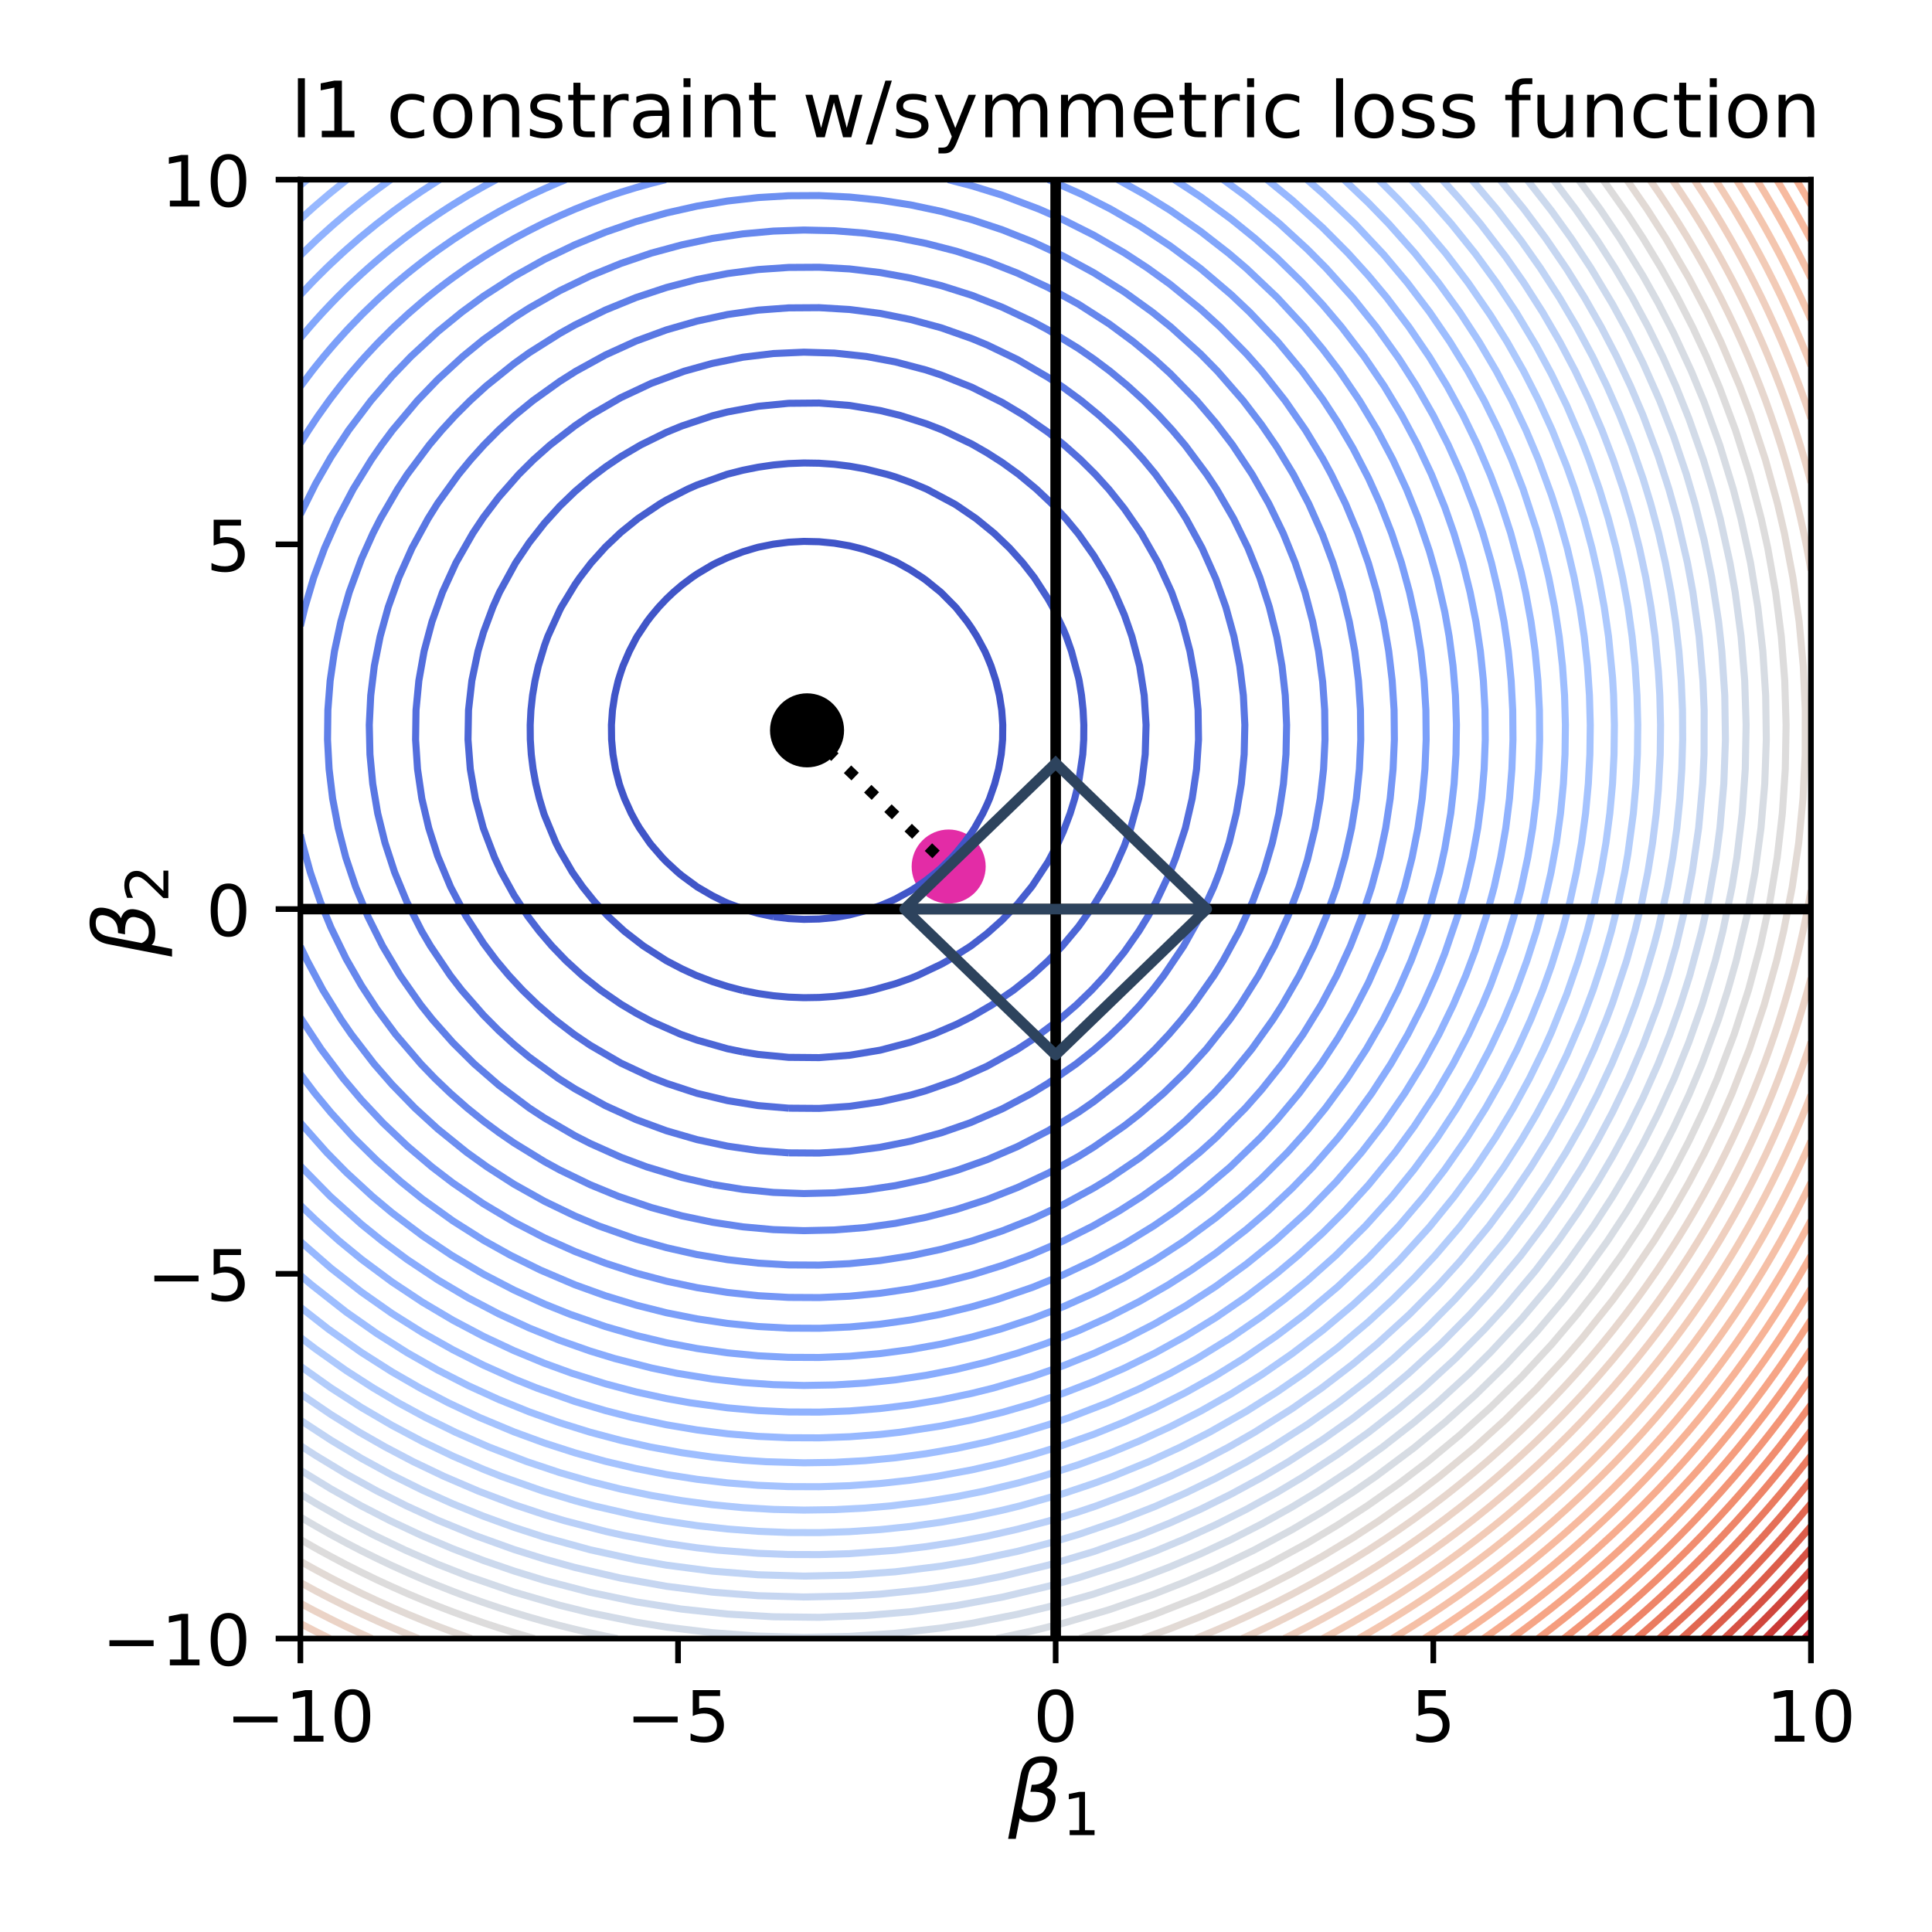 <?xml version="1.0" encoding="utf-8" standalone="no"?>
<!DOCTYPE svg PUBLIC "-//W3C//DTD SVG 1.1//EN"
  "http://www.w3.org/Graphics/SVG/1.1/DTD/svg11.dtd">
<!-- Created with matplotlib (https://matplotlib.org/) -->
<svg height="273.6pt" version="1.1" viewBox="0 0 273.6 273.6" width="273.6pt" xmlns="http://www.w3.org/2000/svg" xmlns:xlink="http://www.w3.org/1999/xlink">
 <defs>
  <style type="text/css">
*{stroke-linecap:butt;stroke-linejoin:round;}
  </style>
 </defs>
 <g id="figure_1">
  <g id="patch_1">
   <path d="M 0 273.6 
L 273.6 273.6 
L 273.6 0 
L 0 0 
z
" style="fill:#ffffff;"/>
  </g>
  <g id="axes_1">
   <g id="patch_2">
    <path d="M 42.54 232.04 
L 256.455 232.04 
L 256.455 25.44 
L 42.54 25.44 
z
" style="fill:#ffffff;"/>
   </g>
   <g id="PathCollection_1">
    <defs>
     <path d="M 0 4.743 
C 1.258 4.743 2.465 4.244 3.354 3.354 
C 4.244 2.465 4.743 1.258 4.743 0 
C 4.743 -1.258 4.244 -2.465 3.354 -3.354 
C 2.465 -4.244 1.258 -4.743 0 -4.743 
C -1.258 -4.743 -2.465 -4.244 -3.354 -3.354 
C -4.244 -2.465 -4.743 -1.258 -4.743 0 
C -4.743 1.258 -4.244 2.465 -3.354 3.354 
C -2.465 4.244 -1.258 4.743 0 4.743 
z
" id="mf5cca17df8" style="stroke:#000000;"/>
    </defs>
    <g clip-path="url(#p1f0c652935)">
     <use style="stroke:#000000;" x="114.289" xlink:href="#mf5cca17df8" y="103.427"/>
    </g>
   </g>
   <g id="PathCollection_2">
    <defs>
     <path d="M 0 4.743 
C 1.258 4.743 2.465 4.244 3.354 3.354 
C 4.244 2.465 4.743 1.258 4.743 0 
C 4.743 -1.258 4.244 -2.465 3.354 -3.354 
C 2.465 -4.244 1.258 -4.743 0 -4.743 
C -1.258 -4.743 -2.465 -4.244 -3.354 -3.354 
C -4.244 -2.465 -4.743 -1.258 -4.743 0 
C -4.743 1.258 -4.244 2.465 -3.354 3.354 
C -2.465 4.244 -1.258 4.743 0 4.743 
z
" id="mdcfe6bed4b" style="stroke:#e32ca6;"/>
    </defs>
    <g clip-path="url(#p1f0c652935)">
     <use style="fill:#e32ca6;stroke:#e32ca6;" x="134.345" xlink:href="#mdcfe6bed4b" y="122.714"/>
    </g>
   </g>
   <g id="matplotlib.axis_1">
    <g id="xtick_1">
     <g id="line2d_1">
      <defs>
       <path d="M 0 0 
L 0 3.5 
" id="mb981eaf876" style="stroke:#000000;stroke-width:0.8;"/>
      </defs>
      <g>
       <use style="stroke:#000000;stroke-width:0.8;" x="42.54" xlink:href="#mb981eaf876" y="232.04"/>
      </g>
     </g>
     <g id="text_1">
      <!-- −10 -->
      <defs>
       <path d="M 10.594 35.5 
L 73.188 35.5 
L 73.188 27.203 
L 10.594 27.203 
z
" id="DejaVuSans-8722"/>
       <path d="M 12.406 8.297 
L 28.516 8.297 
L 28.516 63.922 
L 10.984 60.406 
L 10.984 69.391 
L 28.422 72.906 
L 38.281 72.906 
L 38.281 8.297 
L 54.391 8.297 
L 54.391 0 
L 12.406 0 
z
" id="DejaVuSans-49"/>
       <path d="M 31.781 66.406 
Q 24.172 66.406 20.328 58.906 
Q 16.5 51.422 16.5 36.375 
Q 16.5 21.391 20.328 13.891 
Q 24.172 6.391 31.781 6.391 
Q 39.453 6.391 43.281 13.891 
Q 47.125 21.391 47.125 36.375 
Q 47.125 51.422 43.281 58.906 
Q 39.453 66.406 31.781 66.406 
z
M 31.781 74.219 
Q 44.047 74.219 50.516 64.516 
Q 56.984 54.828 56.984 36.375 
Q 56.984 17.969 50.516 8.266 
Q 44.047 -1.422 31.781 -1.422 
Q 19.531 -1.422 13.062 8.266 
Q 6.594 17.969 6.594 36.375 
Q 6.594 54.828 13.062 64.516 
Q 19.531 74.219 31.781 74.219 
z
" id="DejaVuSans-48"/>
      </defs>
      <g transform="translate(31.988 246.638)scale(0.1 -0.1)">
       <use xlink:href="#DejaVuSans-8722"/>
       <use x="83.789" xlink:href="#DejaVuSans-49"/>
       <use x="147.412" xlink:href="#DejaVuSans-48"/>
      </g>
     </g>
    </g>
    <g id="xtick_2">
     <g id="line2d_2">
      <g>
       <use style="stroke:#000000;stroke-width:0.8;" x="96.019" xlink:href="#mb981eaf876" y="232.04"/>
      </g>
     </g>
     <g id="text_2">
      <!-- −5 -->
      <defs>
       <path d="M 10.797 72.906 
L 49.516 72.906 
L 49.516 64.594 
L 19.828 64.594 
L 19.828 46.734 
Q 21.969 47.469 24.109 47.828 
Q 26.266 48.188 28.422 48.188 
Q 40.625 48.188 47.75 41.5 
Q 54.891 34.812 54.891 23.391 
Q 54.891 11.625 47.562 5.094 
Q 40.234 -1.422 26.906 -1.422 
Q 22.312 -1.422 17.547 -0.641 
Q 12.797 0.141 7.719 1.703 
L 7.719 11.625 
Q 12.109 9.234 16.797 8.062 
Q 21.484 6.891 26.703 6.891 
Q 35.156 6.891 40.078 11.328 
Q 45.016 15.766 45.016 23.391 
Q 45.016 31 40.078 35.438 
Q 35.156 39.891 26.703 39.891 
Q 22.75 39.891 18.812 39.016 
Q 14.891 38.141 10.797 36.281 
z
" id="DejaVuSans-53"/>
      </defs>
      <g transform="translate(88.648 246.638)scale(0.1 -0.1)">
       <use xlink:href="#DejaVuSans-8722"/>
       <use x="83.789" xlink:href="#DejaVuSans-53"/>
      </g>
     </g>
    </g>
    <g id="xtick_3">
     <g id="line2d_3">
      <g>
       <use style="stroke:#000000;stroke-width:0.8;" x="149.498" xlink:href="#mb981eaf876" y="232.04"/>
      </g>
     </g>
     <g id="text_3">
      <!-- 0 -->
      <g transform="translate(146.316 246.638)scale(0.1 -0.1)">
       <use xlink:href="#DejaVuSans-48"/>
      </g>
     </g>
    </g>
    <g id="xtick_4">
     <g id="line2d_4">
      <g>
       <use style="stroke:#000000;stroke-width:0.8;" x="202.976" xlink:href="#mb981eaf876" y="232.04"/>
      </g>
     </g>
     <g id="text_4">
      <!-- 5 -->
      <g transform="translate(199.795 246.638)scale(0.1 -0.1)">
       <use xlink:href="#DejaVuSans-53"/>
      </g>
     </g>
    </g>
    <g id="xtick_5">
     <g id="line2d_5">
      <g>
       <use style="stroke:#000000;stroke-width:0.8;" x="256.455" xlink:href="#mb981eaf876" y="232.04"/>
      </g>
     </g>
     <g id="text_5">
      <!-- 10 -->
      <g transform="translate(250.093 246.638)scale(0.1 -0.1)">
       <use xlink:href="#DejaVuSans-49"/>
       <use x="63.623" xlink:href="#DejaVuSans-48"/>
      </g>
     </g>
    </g>
    <g id="text_6">
     <!-- $\beta_1$ -->
     <defs>
      <path d="M 13.625 3.375 
L 8.938 -20.797 
L -0.094 -20.797 
L 14.5 54.344 
Q 18.844 76.609 39.656 76.609 
Q 60.75 76.609 57.172 57.812 
Q 54.734 44.438 45.219 39.547 
Q 58.016 35.156 55.516 22.125 
Q 51.125 -1.078 27.484 -1.031 
Q 17.141 -0.984 13.625 3.375 
z
M 15.922 15.094 
Q 19.672 6.594 29.297 6.641 
Q 43.359 6.641 46.344 21.969 
Q 49.031 35.75 26.172 34.672 
L 27.781 42.969 
Q 45.453 42.672 48.531 58.594 
Q 50.641 69.344 39.203 69.281 
Q 26.422 69.281 23.484 54.047 
z
" id="DejaVuSans-Oblique-946"/>
     </defs>
     <g transform="translate(142.778 257.958)scale(0.12 -0.12)">
      <use transform="translate(0 0.391)" xlink:href="#DejaVuSans-Oblique-946"/>
      <use transform="translate(63.818 -16.016)scale(0.7)" xlink:href="#DejaVuSans-49"/>
     </g>
    </g>
   </g>
   <g id="matplotlib.axis_2">
    <g id="ytick_1">
     <g id="line2d_6">
      <defs>
       <path d="M 0 0 
L -3.5 0 
" id="mde4fc9d7e7" style="stroke:#000000;stroke-width:0.8;"/>
      </defs>
      <g>
       <use style="stroke:#000000;stroke-width:0.8;" x="42.54" xlink:href="#mde4fc9d7e7" y="232.04"/>
      </g>
     </g>
     <g id="text_7">
      <!-- −10 -->
      <g transform="translate(14.435 235.839)scale(0.1 -0.1)">
       <use xlink:href="#DejaVuSans-8722"/>
       <use x="83.789" xlink:href="#DejaVuSans-49"/>
       <use x="147.412" xlink:href="#DejaVuSans-48"/>
      </g>
     </g>
    </g>
    <g id="ytick_2">
     <g id="line2d_7">
      <g>
       <use style="stroke:#000000;stroke-width:0.8;" x="42.54" xlink:href="#mde4fc9d7e7" y="180.39"/>
      </g>
     </g>
     <g id="text_8">
      <!-- −5 -->
      <g transform="translate(20.798 184.189)scale(0.1 -0.1)">
       <use xlink:href="#DejaVuSans-8722"/>
       <use x="83.789" xlink:href="#DejaVuSans-53"/>
      </g>
     </g>
    </g>
    <g id="ytick_3">
     <g id="line2d_8">
      <g>
       <use style="stroke:#000000;stroke-width:0.8;" x="42.54" xlink:href="#mde4fc9d7e7" y="128.74"/>
      </g>
     </g>
     <g id="text_9">
      <!-- 0 -->
      <g transform="translate(29.177 132.539)scale(0.1 -0.1)">
       <use xlink:href="#DejaVuSans-48"/>
      </g>
     </g>
    </g>
    <g id="ytick_4">
     <g id="line2d_9">
      <g>
       <use style="stroke:#000000;stroke-width:0.8;" x="42.54" xlink:href="#mde4fc9d7e7" y="77.09"/>
      </g>
     </g>
     <g id="text_10">
      <!-- 5 -->
      <g transform="translate(29.177 80.889)scale(0.1 -0.1)">
       <use xlink:href="#DejaVuSans-53"/>
      </g>
     </g>
    </g>
    <g id="ytick_5">
     <g id="line2d_10">
      <g>
       <use style="stroke:#000000;stroke-width:0.8;" x="42.54" xlink:href="#mde4fc9d7e7" y="25.44"/>
      </g>
     </g>
     <g id="text_11">
      <!-- 10 -->
      <g transform="translate(22.815 29.239)scale(0.1 -0.1)">
       <use xlink:href="#DejaVuSans-49"/>
       <use x="63.623" xlink:href="#DejaVuSans-48"/>
      </g>
     </g>
    </g>
    <g id="text_12">
     <!-- $\beta_2$ -->
     <defs>
      <path d="M 19.188 8.297 
L 53.609 8.297 
L 53.609 0 
L 7.328 0 
L 7.328 8.297 
Q 12.938 14.109 22.625 23.891 
Q 32.328 33.688 34.812 36.531 
Q 39.547 41.844 41.422 45.531 
Q 43.312 49.219 43.312 52.781 
Q 43.312 58.594 39.234 62.25 
Q 35.156 65.922 28.609 65.922 
Q 23.969 65.922 18.812 64.312 
Q 13.672 62.703 7.812 59.422 
L 7.812 69.391 
Q 13.766 71.781 18.938 73 
Q 24.125 74.219 28.422 74.219 
Q 39.75 74.219 46.484 68.547 
Q 53.219 62.891 53.219 53.422 
Q 53.219 48.922 51.531 44.891 
Q 49.859 40.875 45.406 35.406 
Q 44.188 33.984 37.641 27.219 
Q 31.109 20.453 19.188 8.297 
z
" id="DejaVuSans-50"/>
     </defs>
     <g transform="translate(21.915 135.46)rotate(-90)scale(0.12 -0.12)">
      <use transform="translate(0 0.391)" xlink:href="#DejaVuSans-Oblique-946"/>
      <use transform="translate(63.818 -16.016)scale(0.7)" xlink:href="#DejaVuSans-50"/>
     </g>
    </g>
   </g>
   <g id="LineCollection_1"/>
   <g id="LineCollection_2">
    <path clip-path="url(#p1f0c652935)" d="M 109.523 129.811 
L 109.387 129.783 
L 107.363 129.347 
L 105.202 128.71 
L 103.041 127.9 
L 102.593 127.697 
L 100.88 126.849 
L 98.751 125.61 
L 98.72 125.59 
L 96.559 124.002 
L 95.981 123.523 
L 94.398 122.065 
L 93.786 121.436 
L 92.237 119.651 
L 92 119.349 
L 90.561 117.262 
L 90.077 116.445 
L 89.388 115.175 
L 88.442 113.088 
L 87.916 111.65 
L 87.698 111.002 
L 87.166 108.915 
L 86.804 106.828 
L 86.611 104.741 
L 86.589 102.654 
L 86.737 100.567 
L 87.056 98.48 
L 87.544 96.394 
L 87.916 95.214 
L 88.226 94.307 
L 89.126 92.22 
L 90.077 90.388 
L 90.222 90.133 
L 91.608 88.046 
L 92.237 87.22 
L 93.296 85.959 
L 94.398 84.794 
L 95.371 83.872 
L 96.559 82.86 
L 97.985 81.785 
L 98.72 81.282 
L 100.88 79.995 
L 101.465 79.699 
L 103.041 78.967 
L 105.202 78.14 
L 106.954 77.612 
L 107.363 77.498 
L 109.523 77.059 
L 111.684 76.783 
L 113.845 76.668 
L 116.006 76.716 
L 118.167 76.926 
L 120.327 77.298 
L 121.595 77.612 
L 122.488 77.851 
L 124.649 78.606 
L 126.81 79.537 
L 127.125 79.699 
L 128.97 80.73 
L 130.598 81.785 
L 131.131 82.166 
L 133.234 83.872 
L 133.292 83.925 
L 135.302 85.959 
L 135.453 86.131 
L 136.969 88.046 
L 137.613 88.979 
L 138.34 90.133 
L 139.463 92.22 
L 139.774 92.916 
L 140.345 94.307 
L 141.025 96.394 
L 141.529 98.48 
L 141.858 100.567 
L 141.935 101.613 
L 142.005 102.654 
L 141.984 104.741 
L 141.935 105.304 
L 141.79 106.828 
L 141.416 108.915 
L 140.866 111.002 
L 140.14 113.088 
L 139.774 113.935 
L 139.191 115.175 
L 138.018 117.262 
L 137.613 117.882 
L 136.561 119.349 
L 135.453 120.705 
L 134.791 121.436 
L 133.292 122.91 
L 132.593 123.523 
L 131.131 124.679 
L 129.793 125.61 
L 128.97 126.131 
L 126.81 127.311 
L 125.97 127.697 
L 124.649 128.254 
L 122.488 128.993 
L 120.327 129.559 
L 119.101 129.783 
L 118.167 129.941 
L 116.006 130.147 
L 113.845 130.194 
L 111.684 130.082 
L 109.523 129.811 
" style="fill:none;stroke:#4055c8;"/>
   </g>
   <g id="LineCollection_3">
    <path clip-path="url(#p1f0c652935)" d="M 105.202 140.272 
L 103.041 139.701 
L 100.88 139.006 
L 98.585 138.131 
L 96.559 137.196 
L 94.354 136.044 
L 91.102 133.957 
L 88.407 131.87 
L 86.135 129.783 
L 84.195 127.697 
L 82.519 125.61 
L 81.056 123.523 
L 79.273 120.452 
L 78.717 119.349 
L 77.112 115.465 
L 77.008 115.175 
L 76.382 113.088 
L 75.878 111.002 
L 75.496 108.915 
L 75.237 106.828 
L 75.099 104.741 
L 75.083 102.654 
L 75.189 100.567 
L 75.417 98.48 
L 75.768 96.394 
L 76.24 94.307 
L 77.112 91.411 
L 77.577 90.133 
L 79.273 86.392 
L 79.497 85.959 
L 81.434 82.772 
L 82.12 81.785 
L 83.726 79.699 
L 85.755 77.449 
L 87.916 75.399 
L 90.345 73.438 
L 93.461 71.351 
L 94.398 70.797 
L 97.387 69.264 
L 98.72 68.676 
L 102.931 67.177 
L 103.041 67.143 
L 105.202 66.594 
L 107.363 66.161 
L 109.523 65.845 
L 111.684 65.646 
L 113.845 65.564 
L 116.006 65.598 
L 118.167 65.749 
L 120.327 66.017 
L 122.488 66.402 
L 125.606 67.177 
L 126.81 67.542 
L 128.97 68.321 
L 131.218 69.264 
L 135.13 71.351 
L 135.453 71.546 
L 138.224 73.438 
L 140.787 75.525 
L 142.966 77.612 
L 144.839 79.699 
L 146.467 81.785 
L 148.417 84.797 
L 149.072 85.959 
L 150.578 89.104 
L 151.001 90.133 
L 151.734 92.22 
L 152.739 96.014 
L 152.822 96.394 
L 153.161 98.48 
L 153.382 100.567 
L 153.485 102.654 
L 153.469 104.741 
L 153.336 106.828 
L 152.739 110.867 
L 152.713 111.002 
L 152.197 113.088 
L 151.557 115.175 
L 150.578 117.761 
L 149.858 119.349 
L 148.417 122.062 
L 146.256 125.357 
L 146.071 125.61 
L 144.096 128.03 
L 141.935 130.277 
L 139.774 132.206 
L 137.495 133.957 
L 134.198 136.044 
L 133.292 136.548 
L 129.964 138.131 
L 128.97 138.54 
L 126.81 139.307 
L 123.55 140.218 
L 122.488 140.461 
L 120.327 140.84 
L 118.167 141.104 
L 116.006 141.253 
L 113.845 141.287 
L 111.684 141.206 
L 109.523 141.01 
L 107.363 140.698 
L 105.202 140.272 
L 105.202 140.272 
" style="fill:none;stroke:#465ecf;"/>
   </g>
   <g id="LineCollection_4">
    <path clip-path="url(#p1f0c652935)" d="M 105.202 148.971 
L 103.041 148.526 
L 98.72 147.3 
L 96.407 146.478 
L 92.237 144.633 
L 90.077 143.478 
L 87.916 142.195 
L 85.05 140.218 
L 82.434 138.131 
L 80.151 136.044 
L 78.142 133.957 
L 76.359 131.87 
L 74.767 129.783 
L 72.791 126.762 
L 71.006 123.523 
L 70.035 121.436 
L 68.444 117.262 
L 67.323 113.088 
L 66.6 108.915 
L 66.277 104.741 
L 66.35 100.567 
L 66.822 96.394 
L 67.692 92.22 
L 68.469 89.545 
L 69.805 85.959 
L 70.736 83.872 
L 73.022 79.699 
L 74.951 76.829 
L 77.112 74.071 
L 79.273 71.684 
L 81.434 69.598 
L 83.594 67.759 
L 85.755 66.126 
L 87.916 64.666 
L 90.748 63.004 
L 94.398 61.209 
L 96.559 60.325 
L 100.88 58.884 
L 103.041 58.337 
L 107.363 57.535 
L 111.684 57.114 
L 116.006 57.075 
L 120.327 57.417 
L 124.649 58.141 
L 127.47 58.83 
L 131.131 59.996 
L 133.503 60.917 
L 137.613 62.879 
L 139.774 64.121 
L 141.935 65.502 
L 144.254 67.177 
L 146.768 69.264 
L 148.974 71.351 
L 150.925 73.438 
L 152.739 75.63 
L 154.899 78.679 
L 156.766 81.785 
L 157.832 83.872 
L 159.221 87.067 
L 160.293 90.133 
L 161.383 94.307 
L 162.036 98.48 
L 162.302 102.654 
L 162.18 106.828 
L 161.67 111.002 
L 161.264 113.088 
L 160.122 117.262 
L 159.221 119.798 
L 157.57 123.523 
L 156.462 125.61 
L 154.899 128.182 
L 152.739 131.212 
L 150.448 133.957 
L 148.417 136.068 
L 146.159 138.131 
L 143.53 140.218 
L 140.473 142.305 
L 137.613 143.971 
L 135.453 145.059 
L 132.146 146.478 
L 128.97 147.584 
L 124.649 148.721 
L 120.327 149.437 
L 116.006 149.775 
L 111.684 149.736 
L 107.363 149.321 
L 105.202 148.971 
L 105.202 148.971 
" style="fill:none;stroke:#4c66d6;"/>
   </g>
   <g id="LineCollection_5">
    <path clip-path="url(#p1f0c652935)" d="M 111.684 156.933 
L 107.363 156.568 
L 103.041 155.869 
L 98.677 154.826 
L 94.398 153.42 
L 92.237 152.574 
L 87.916 150.547 
L 83.594 148.032 
L 81.292 146.478 
L 78.568 144.392 
L 76.151 142.305 
L 73.993 140.218 
L 72.053 138.131 
L 70.301 136.044 
L 68.469 133.599 
L 66.011 129.783 
L 63.812 125.61 
L 61.987 121.239 
L 60.719 117.262 
L 59.738 113.088 
L 59.128 108.915 
L 58.854 104.741 
L 58.916 100.567 
L 59.315 96.394 
L 60.059 92.22 
L 61.173 88.046 
L 62.665 83.872 
L 64.573 79.699 
L 66.956 75.525 
L 68.469 73.252 
L 70.63 70.41 
L 73.469 67.177 
L 75.566 65.091 
L 77.915 63.004 
L 81.434 60.283 
L 83.594 58.814 
L 87.916 56.313 
L 92.237 54.285 
L 96.898 52.569 
L 100.88 51.462 
L 105.202 50.588 
L 109.523 50.067 
L 113.845 49.872 
L 118.167 50.001 
L 122.681 50.482 
L 126.81 51.255 
L 131.131 52.395 
L 133.292 53.113 
L 137.613 54.833 
L 141.935 56.996 
L 144.99 58.83 
L 148.417 61.211 
L 150.675 63.004 
L 153.017 65.091 
L 155.115 67.177 
L 157.06 69.329 
L 159.221 72.041 
L 161.627 75.525 
L 164.004 79.699 
L 165.918 83.872 
L 167.407 88.046 
L 168.514 92.22 
L 169.261 96.394 
L 169.666 100.567 
L 169.729 104.741 
L 169.451 108.915 
L 168.83 113.088 
L 167.864 117.278 
L 166.512 121.436 
L 165.7 123.523 
L 163.728 127.697 
L 162.56 129.783 
L 161.284 131.87 
L 159.221 134.812 
L 156.526 138.131 
L 154.592 140.218 
L 152.434 142.305 
L 150.012 144.392 
L 146.256 147.188 
L 144.096 148.599 
L 139.774 150.996 
L 135.453 152.936 
L 131.131 154.457 
L 128.97 155.077 
L 124.649 156.04 
L 120.327 156.67 
L 116.006 156.966 
L 111.684 156.933 
L 111.684 156.933 
" style="fill:none;stroke:#536edd;"/>
   </g>
   <g id="LineCollection_6">
    <path clip-path="url(#p1f0c652935)" d="M 111.684 163.261 
L 107.363 162.937 
L 103.041 162.313 
L 98.72 161.392 
L 94.398 160.141 
L 90.077 158.555 
L 85.755 156.593 
L 81.434 154.209 
L 79.106 152.739 
L 74.951 149.71 
L 72.791 147.917 
L 70.63 145.945 
L 68.469 143.767 
L 65.373 140.218 
L 63.76 138.131 
L 60.954 133.957 
L 59.722 131.87 
L 57.602 127.697 
L 55.881 123.523 
L 54.522 119.349 
L 53.488 115.175 
L 52.786 111.002 
L 52.39 106.828 
L 52.295 102.654 
L 52.502 98.48 
L 53.009 94.307 
L 53.835 90.133 
L 54.984 85.959 
L 56.481 81.785 
L 58.347 77.612 
L 60.626 73.438 
L 61.987 71.26 
L 64.941 67.177 
L 66.658 65.091 
L 68.539 63.004 
L 70.63 60.901 
L 72.907 58.83 
L 75.46 56.743 
L 79.273 54.012 
L 81.55 52.569 
L 85.755 50.261 
L 90.077 48.296 
L 94.398 46.71 
L 98.72 45.467 
L 103.041 44.538 
L 107.363 43.919 
L 111.684 43.6 
L 116.006 43.571 
L 120.327 43.83 
L 124.649 44.384 
L 128.97 45.252 
L 133.292 46.423 
L 137.613 47.945 
L 139.774 48.838 
L 144.096 50.919 
L 148.417 53.437 
L 150.578 54.871 
L 153.12 56.743 
L 155.661 58.83 
L 157.952 60.917 
L 160.028 63.004 
L 161.918 65.091 
L 163.645 67.177 
L 166.642 71.351 
L 167.96 73.438 
L 170.236 77.612 
L 172.185 81.993 
L 173.592 85.959 
L 174.744 90.133 
L 175.564 94.307 
L 176.079 98.48 
L 176.288 102.654 
L 176.192 106.828 
L 175.791 111.002 
L 175.084 115.175 
L 174.061 119.349 
L 172.695 123.523 
L 171.882 125.61 
L 169.968 129.783 
L 167.63 133.957 
L 164.814 138.131 
L 163.21 140.218 
L 161.382 142.385 
L 159.221 144.693 
L 157.06 146.782 
L 154.899 148.682 
L 152.414 150.652 
L 148.417 153.419 
L 146.109 154.826 
L 141.935 157.031 
L 137.392 159 
L 133.292 160.425 
L 128.97 161.605 
L 124.649 162.465 
L 120.327 163.028 
L 116.006 163.29 
L 111.684 163.261 
L 111.684 163.261 
" style="fill:none;stroke:#5977e3;"/>
   </g>
   <g id="LineCollection_7">
    <path clip-path="url(#p1f0c652935)" d="M 100.88 167.735 
L 96.559 166.75 
L 91.612 165.26 
L 87.916 163.877 
L 83.594 161.942 
L 81.434 160.843 
L 77.112 158.325 
L 74.951 156.911 
L 70.63 153.675 
L 67.151 150.652 
L 64.148 147.673 
L 61.242 144.392 
L 59.579 142.305 
L 56.654 138.131 
L 54.175 133.957 
L 52.094 129.783 
L 50.372 125.61 
L 48.972 121.436 
L 47.899 117.262 
L 47.106 113.088 
L 46.604 108.915 
L 46.382 104.741 
L 46.432 100.567 
L 46.755 96.394 
L 47.367 92.22 
L 48.264 88.046 
L 49.456 83.872 
L 51.183 79.171 
L 52.819 75.525 
L 53.882 73.438 
L 56.309 69.264 
L 57.674 67.177 
L 60.8 63.004 
L 62.562 60.917 
L 64.478 58.83 
L 66.571 56.743 
L 68.866 54.656 
L 72.791 51.5 
L 74.951 49.952 
L 79.273 47.222 
L 81.434 46.013 
L 85.755 43.897 
L 90.077 42.133 
L 94.398 40.707 
L 98.72 39.576 
L 103.041 38.737 
L 107.363 38.169 
L 111.684 37.873 
L 116.006 37.846 
L 120.327 38.085 
L 124.649 38.598 
L 128.97 39.382 
L 133.292 40.449 
L 137.613 41.817 
L 141.935 43.511 
L 146.256 45.552 
L 148.417 46.711 
L 152.739 49.356 
L 154.899 50.846 
L 157.193 52.569 
L 159.71 54.656 
L 162.002 56.743 
L 164.097 58.83 
L 166.019 60.917 
L 167.864 63.1 
L 170.894 67.177 
L 172.277 69.264 
L 174.697 73.438 
L 176.732 77.612 
L 178.409 81.785 
L 179.754 85.959 
L 180.828 90.247 
L 181.548 94.307 
L 182.013 98.48 
L 182.203 102.654 
L 182.116 106.828 
L 181.753 111.002 
L 181.113 115.175 
L 180.177 119.349 
L 178.946 123.523 
L 177.388 127.697 
L 175.49 131.87 
L 173.215 136.044 
L 171.929 138.131 
L 168.992 142.305 
L 167.338 144.392 
L 165.541 146.478 
L 163.542 148.604 
L 161.382 150.704 
L 159.087 152.739 
L 154.899 156.005 
L 152.739 157.501 
L 148.417 160.14 
L 144.096 162.369 
L 139.774 164.23 
L 135.453 165.759 
L 131.131 166.978 
L 126.81 167.9 
L 122.488 168.543 
L 118.167 168.918 
L 113.845 169.025 
L 109.523 168.863 
L 105.202 168.433 
L 100.88 167.735 
L 100.88 167.735 
" style="fill:none;stroke:#5f7fe8;"/>
   </g>
   <g id="LineCollection_8">
    <path clip-path="url(#p1f0c652935)" d="M 42.54 88.648 
L 43.191 85.959 
L 44.429 81.785 
L 45.97 77.612 
L 47.823 73.438 
L 50.019 69.264 
L 52.593 65.091 
L 54.038 63.004 
L 55.591 60.917 
L 59.103 56.743 
L 61.987 53.744 
L 65.537 50.482 
L 68.469 48.089 
L 72.791 45 
L 74.951 43.621 
L 79.273 41.167 
L 83.594 39.075 
L 87.916 37.311 
L 92.237 35.844 
L 96.559 34.675 
L 100.88 33.761 
L 105.202 33.12 
L 109.523 32.725 
L 113.845 32.576 
L 118.167 32.674 
L 122.488 33.018 
L 126.81 33.609 
L 131.131 34.467 
L 135.453 35.583 
L 139.774 36.988 
L 144.096 38.686 
L 148.417 40.708 
L 152.739 43.086 
L 157.06 45.86 
L 160.496 48.396 
L 163.542 50.915 
L 165.703 52.882 
L 169.476 56.743 
L 172.185 59.915 
L 174.545 63.004 
L 177.322 67.177 
L 179.701 71.351 
L 181.722 75.525 
L 183.416 79.699 
L 184.804 83.872 
L 185.901 88.046 
L 186.728 92.22 
L 187.311 96.568 
L 187.594 100.567 
L 187.641 104.741 
L 187.436 108.915 
L 186.968 113.088 
L 186.238 117.262 
L 185.15 121.779 
L 183.962 125.61 
L 182.387 129.783 
L 180.494 133.957 
L 178.251 138.131 
L 175.62 142.305 
L 174.152 144.392 
L 170.837 148.565 
L 167.864 151.829 
L 164.783 154.826 
L 161.382 157.755 
L 159.221 159.439 
L 154.899 162.434 
L 152.739 163.77 
L 148.417 166.146 
L 144.096 168.168 
L 139.774 169.87 
L 135.453 171.272 
L 131.131 172.388 
L 126.81 173.244 
L 122.488 173.841 
L 118.167 174.182 
L 113.845 174.28 
L 109.523 174.132 
L 105.202 173.74 
L 100.88 173.088 
L 96.559 172.181 
L 92.237 171.005 
L 87.613 169.434 
L 83.594 167.783 
L 79.273 165.691 
L 77.112 164.509 
L 72.791 161.855 
L 70.63 160.368 
L 68.469 158.767 
L 66.165 156.913 
L 63.789 154.826 
L 61.606 152.739 
L 59.593 150.652 
L 56.02 146.478 
L 53.344 142.87 
L 51.183 139.56 
L 49.022 135.79 
L 46.862 131.347 
L 45.364 127.697 
L 43.939 123.523 
L 42.799 119.349 
L 42.54 118.201 
L 42.54 118.201 
" style="fill:none;stroke:#6687ed;"/>
   </g>
   <g id="LineCollection_9">
    <path clip-path="url(#p1f0c652935)" d="M 42.54 72.838 
L 44.701 68.492 
L 46.862 64.736 
L 49.374 60.917 
L 52.528 56.743 
L 55.505 53.286 
L 58.2 50.482 
L 61.987 46.984 
L 65.371 44.222 
L 68.469 41.947 
L 72.791 39.154 
L 77.112 36.733 
L 81.434 34.649 
L 85.755 32.873 
L 90.077 31.378 
L 94.398 30.157 
L 98.72 29.187 
L 103.041 28.465 
L 107.363 27.976 
L 111.684 27.719 
L 116.006 27.695 
L 120.327 27.904 
L 124.649 28.345 
L 128.97 29.02 
L 133.292 29.936 
L 137.613 31.108 
L 141.935 32.544 
L 146.256 34.258 
L 150.578 36.275 
L 154.899 38.627 
L 159.221 41.345 
L 163.212 44.222 
L 165.807 46.309 
L 170.025 50.134 
L 172.415 52.569 
L 176.052 56.743 
L 178.668 60.168 
L 180.828 63.328 
L 183.158 67.177 
L 185.342 71.351 
L 187.311 75.783 
L 188.769 79.699 
L 190.059 83.872 
L 191.084 88.046 
L 191.858 92.22 
L 192.378 96.394 
L 192.66 100.567 
L 192.704 104.741 
L 192.51 108.915 
L 192.078 113.088 
L 191.402 117.262 
L 190.467 121.436 
L 189.283 125.61 
L 187.818 129.783 
L 186.064 133.957 
L 184.001 138.131 
L 181.598 142.305 
L 180.259 144.392 
L 177.271 148.565 
L 174.346 152.142 
L 171.902 154.826 
L 167.864 158.751 
L 165.151 161.086 
L 161.382 163.998 
L 157.06 166.92 
L 154.899 168.228 
L 150.578 170.577 
L 146.256 172.595 
L 141.935 174.312 
L 137.613 175.752 
L 133.292 176.916 
L 128.97 177.84 
L 124.649 178.51 
L 120.327 178.948 
L 116.006 179.156 
L 111.684 179.132 
L 107.363 178.877 
L 103.041 178.391 
L 98.72 177.671 
L 94.398 176.696 
L 90.077 175.478 
L 84.782 173.608 
L 81.434 172.207 
L 77.112 170.123 
L 72.791 167.704 
L 68.986 165.26 
L 66.073 163.173 
L 61.987 159.87 
L 58.755 156.913 
L 55.505 153.569 
L 52.966 150.652 
L 49.76 146.478 
L 48.319 144.392 
L 45.734 140.218 
L 43.505 136.044 
L 42.54 134.03 
L 42.54 134.03 
" style="fill:none;stroke:#6c8ff1;"/>
   </g>
   <g id="LineCollection_10">
    <path clip-path="url(#p1f0c652935)" d="M 42.54 62.764 
L 43.702 60.917 
L 44.701 59.406 
L 45.093 58.83 
L 46.584 56.743 
L 46.862 56.371 
L 48.184 54.656 
L 49.022 53.615 
L 49.892 52.569 
L 51.183 51.08 
L 51.719 50.482 
L 53.344 48.741 
L 53.678 48.396 
L 55.505 46.577 
L 55.784 46.309 
L 57.665 44.568 
L 58.054 44.222 
L 59.826 42.698 
L 60.507 42.135 
L 61.987 40.953 
L 63.167 40.048 
L 64.148 39.321 
L 66.062 37.961 
L 66.308 37.792 
L 68.469 36.37 
L 69.259 35.874 
L 70.63 35.041 
L 72.791 33.79 
L 72.794 33.787 
L 74.951 32.637 
L 76.806 31.701 
L 77.112 31.551 
L 79.273 30.551 
L 81.427 29.614 
L 81.434 29.611 
L 83.594 28.755 
L 85.755 27.958 
L 87.016 27.527 
L 87.916 27.227 
L 90.077 26.565 
L 92.237 25.959 
L 94.278 25.44 
" style="fill:none;stroke:#7597f6;"/>
    <path clip-path="url(#p1f0c652935)" d="M 134.276 25.44 
L 137.613 26.309 
L 141.935 27.647 
L 147.133 29.614 
L 150.578 31.133 
L 154.899 33.309 
L 159.221 35.808 
L 162.509 37.961 
L 165.703 40.264 
L 170.025 43.784 
L 172.79 46.309 
L 176.507 50.096 
L 178.694 52.569 
L 181.989 56.743 
L 184.88 60.917 
L 187.311 64.935 
L 188.526 67.177 
L 190.557 71.351 
L 192.297 75.525 
L 193.793 79.772 
L 194.973 83.872 
L 195.954 88.104 
L 196.662 92.22 
L 197.155 96.394 
L 197.423 100.567 
L 197.464 104.741 
L 197.281 108.915 
L 196.871 113.088 
L 196.236 117.262 
L 195.359 121.436 
L 194.243 125.61 
L 192.871 129.783 
L 191.237 133.957 
L 189.319 138.131 
L 187.091 142.305 
L 184.525 146.478 
L 181.587 150.652 
L 178.668 154.309 
L 176.369 156.913 
L 172.227 161.086 
L 169.912 163.173 
L 165.703 166.586 
L 161.718 169.434 
L 158.437 171.521 
L 154.793 173.608 
L 150.578 175.728 
L 145.806 177.781 
L 141.935 179.203 
L 137.613 180.547 
L 133.292 181.648 
L 128.97 182.509 
L 124.649 183.143 
L 120.327 183.559 
L 116.006 183.755 
L 111.684 183.732 
L 107.363 183.491 
L 103.041 183.031 
L 98.72 182.352 
L 94.398 181.44 
L 90.077 180.293 
L 85.755 178.894 
L 81.434 177.238 
L 77.112 175.302 
L 72.791 173.059 
L 68.469 170.482 
L 64.148 167.539 
L 61.175 165.26 
L 57.665 162.283 
L 54.213 159 
L 51.183 155.773 
L 48.612 152.739 
L 45.472 148.565 
L 42.723 144.392 
L 42.54 144.09 
L 42.54 144.09 
" style="fill:none;stroke:#7597f6;"/>
   </g>
   <g id="LineCollection_11">
    <path clip-path="url(#p1f0c652935)" d="M 42.54 54.734 
L 42.596 54.656 
L 44.173 52.569 
L 44.701 51.899 
L 45.851 50.482 
L 46.862 49.287 
L 47.639 48.396 
L 49.022 46.869 
L 49.547 46.309 
L 51.183 44.625 
L 51.588 44.222 
L 53.344 42.536 
L 53.776 42.135 
L 55.505 40.587 
L 56.128 40.048 
L 57.665 38.764 
L 58.664 37.961 
L 59.826 37.056 
L 61.404 35.874 
L 61.987 35.451 
L 64.148 33.946 
L 64.386 33.787 
L 66.308 32.543 
L 67.669 31.701 
L 68.469 31.219 
L 70.63 29.98 
L 71.302 29.614 
L 72.791 28.824 
L 74.951 27.735 
L 75.389 27.527 
L 77.112 26.728 
L 79.273 25.782 
L 80.105 25.44 
" style="fill:none;stroke:#7b9ff9;"/>
    <path clip-path="url(#p1f0c652935)" d="M 148.487 25.44 
L 153.188 27.527 
L 157.283 29.614 
L 161.382 31.986 
L 165.703 34.825 
L 170.025 38.042 
L 174.346 41.719 
L 176.989 44.222 
L 180.945 48.396 
L 184.403 52.569 
L 187.311 56.535 
L 189.472 59.844 
L 191.632 63.523 
L 193.793 67.703 
L 195.444 71.351 
L 197.079 75.525 
L 198.466 79.699 
L 199.606 83.872 
L 200.521 88.046 
L 201.204 92.22 
L 201.672 96.394 
L 201.927 100.567 
L 201.966 104.741 
L 201.792 108.915 
L 201.402 113.088 
L 200.799 117.262 
L 199.973 121.436 
L 198.914 125.61 
L 197.622 129.783 
L 195.954 134.276 
L 193.793 139.148 
L 191.632 143.329 
L 189.472 147.014 
L 187.081 150.652 
L 183.979 154.826 
L 180.828 158.586 
L 178.519 161.086 
L 174.213 165.26 
L 170.025 168.807 
L 166.424 171.521 
L 163.375 173.608 
L 159.221 176.154 
L 154.899 178.486 
L 150.578 180.523 
L 146.256 182.29 
L 141.157 184.042 
L 137.613 185.064 
L 133.194 186.129 
L 128.97 186.92 
L 124.649 187.523 
L 120.327 187.917 
L 116.006 188.104 
L 111.684 188.083 
L 107.363 187.853 
L 103.041 187.416 
L 98.72 186.77 
L 94.398 185.912 
L 90.077 184.823 
L 85.755 183.508 
L 81.434 181.953 
L 76.542 179.868 
L 72.309 177.781 
L 68.469 175.64 
L 64.148 172.904 
L 59.826 169.803 
L 56.767 167.347 
L 53.344 164.316 
L 50.065 161.086 
L 46.862 157.569 
L 44.592 154.826 
L 42.54 152.114 
L 42.54 152.114 
" style="fill:none;stroke:#7b9ff9;"/>
   </g>
   <g id="LineCollection_12">
    <path clip-path="url(#p1f0c652935)" d="M 42.54 47.86 
L 43.86 46.309 
L 44.701 45.356 
L 45.733 44.222 
L 46.862 43.025 
L 47.728 42.135 
L 49.022 40.85 
L 49.857 40.048 
L 51.183 38.816 
L 52.134 37.961 
L 53.344 36.909 
L 54.576 35.874 
L 55.505 35.119 
L 57.201 33.787 
L 57.665 33.434 
L 59.826 31.85 
L 60.038 31.701 
L 61.987 30.367 
L 63.135 29.614 
L 64.148 28.967 
L 66.308 27.646 
L 66.513 27.527 
L 68.469 26.415 
L 70.266 25.44 
" style="fill:none;stroke:#82a6fb;"/>
    <path clip-path="url(#p1f0c652935)" d="M 158.306 25.44 
L 162.058 27.527 
L 165.703 29.777 
L 170.025 32.776 
L 174.006 35.874 
L 176.507 38.01 
L 180.858 42.135 
L 184.72 46.309 
L 187.311 49.432 
L 189.692 52.569 
L 192.528 56.743 
L 195.038 60.917 
L 197.248 65.091 
L 199.181 69.264 
L 200.856 73.438 
L 202.436 78.09 
L 203.484 81.785 
L 204.597 86.631 
L 205.221 90.133 
L 205.769 94.307 
L 206.114 98.48 
L 206.254 102.654 
L 206.189 106.828 
L 205.921 111.002 
L 205.448 115.175 
L 204.597 120.221 
L 203.871 123.523 
L 202.436 128.759 
L 201.413 131.87 
L 199.833 136.044 
L 198.001 140.218 
L 195.897 144.392 
L 193.499 148.565 
L 190.781 152.739 
L 187.715 156.913 
L 185.15 160.045 
L 182.342 163.173 
L 178.668 166.859 
L 175.829 169.434 
L 172.185 172.439 
L 167.767 175.695 
L 163.542 178.438 
L 159.221 180.927 
L 154.899 183.12 
L 150.578 185.042 
L 146.256 186.712 
L 141.701 188.216 
L 137.613 189.345 
L 133.292 190.338 
L 128.97 191.11 
L 124.649 191.684 
L 120.327 192.06 
L 116.006 192.238 
L 111.684 192.218 
L 107.363 191.999 
L 103.041 191.583 
L 98.72 190.968 
L 94.398 190.152 
L 90.077 189.116 
L 85.755 187.869 
L 80.739 186.129 
L 77.112 184.67 
L 72.791 182.693 
L 68.469 180.442 
L 63.972 177.781 
L 59.826 175 
L 55.505 171.741 
L 52.748 169.434 
L 49.022 166.006 
L 46.235 163.173 
L 42.54 159.002 
L 42.54 159.002 
" style="fill:none;stroke:#82a6fb;"/>
   </g>
   <g id="LineCollection_13">
    <path clip-path="url(#p1f0c652935)" d="M 42.54 41.741 
L 44.141 40.048 
L 44.701 39.475 
L 46.227 37.961 
L 46.862 37.352 
L 48.449 35.874 
L 49.022 35.358 
L 50.821 33.787 
L 51.183 33.481 
L 53.344 31.712 
L 53.359 31.701 
L 55.505 30.054 
L 56.1 29.614 
L 57.665 28.488 
L 59.054 27.527 
L 59.826 27.007 
L 61.987 25.609 
L 62.258 25.44 
" style="fill:none;stroke:#89acfd;"/>
    <path clip-path="url(#p1f0c652935)" d="M 166.315 25.44 
L 170.025 27.867 
L 174.346 31.024 
L 177.753 33.787 
L 180.828 36.518 
L 184.435 40.048 
L 187.311 43.154 
L 189.982 46.309 
L 193.168 50.482 
L 196.007 54.656 
L 198.521 58.83 
L 200.749 63.004 
L 202.712 67.177 
L 204.597 71.81 
L 205.898 75.525 
L 207.153 79.699 
L 208.188 83.872 
L 209.021 88.046 
L 209.642 92.22 
L 210.069 96.394 
L 210.3 100.567 
L 210.336 104.741 
L 210.177 108.915 
L 209.823 113.088 
L 209.274 117.262 
L 208.521 121.436 
L 207.559 125.61 
L 206.39 129.783 
L 204.597 135.039 
L 203.372 138.131 
L 201.504 142.305 
L 199.377 146.478 
L 196.969 150.652 
L 194.258 154.826 
L 191.632 158.445 
L 189.472 161.177 
L 185.9 165.26 
L 182.989 168.267 
L 179.527 171.521 
L 176.507 174.11 
L 172.185 177.457 
L 168.719 179.868 
L 165.441 181.955 
L 161.382 184.289 
L 157.06 186.498 
L 152.739 188.447 
L 147.995 190.303 
L 144.096 191.62 
L 139.774 192.876 
L 135.453 193.921 
L 131.131 194.765 
L 126.81 195.408 
L 122.488 195.861 
L 118.167 196.126 
L 113.845 196.201 
L 109.523 196.087 
L 105.202 195.784 
L 100.88 195.291 
L 95.858 194.476 
L 92.237 193.722 
L 87.043 192.389 
L 83.594 191.335 
L 79.273 189.817 
L 74.951 188.068 
L 70.63 186.069 
L 66.308 183.801 
L 61.987 181.242 
L 57.665 178.368 
L 54.055 175.695 
L 51.183 173.375 
L 46.783 169.434 
L 42.54 165.117 
L 42.54 165.117 
" style="fill:none;stroke:#89acfd;"/>
   </g>
   <g id="LineCollection_14">
    <path clip-path="url(#p1f0c652935)" d="M 42.54 36.177 
L 42.845 35.874 
L 44.701 34.091 
L 45.027 33.787 
L 46.862 32.129 
L 47.351 31.701 
L 49.022 30.279 
L 49.831 29.614 
L 51.183 28.532 
L 52.484 27.527 
L 53.344 26.88 
L 55.328 25.44 
" style="fill:none;stroke:#90b2fe;"/>
    <path clip-path="url(#p1f0c652935)" d="M 173.242 25.44 
L 176.507 27.839 
L 181.228 31.701 
L 185.15 35.307 
L 187.784 37.961 
L 191.632 42.232 
L 194.9 46.309 
L 198.115 50.796 
L 200.581 54.656 
L 202.967 58.83 
L 205.087 63.004 
L 206.959 67.177 
L 208.918 72.264 
L 210.003 75.525 
L 211.207 79.699 
L 212.196 83.872 
L 212.995 88.046 
L 213.595 92.22 
L 214.003 96.394 
L 214.224 100.567 
L 214.259 104.741 
L 214.107 108.915 
L 213.768 113.088 
L 213.24 117.278 
L 212.515 121.436 
L 211.596 125.61 
L 210.473 129.783 
L 208.918 134.593 
L 207.588 138.131 
L 205.807 142.305 
L 203.782 146.478 
L 201.495 150.652 
L 198.928 154.826 
L 195.954 159.14 
L 192.832 163.173 
L 189.231 167.347 
L 185.15 171.554 
L 180.604 175.695 
L 176.507 179.012 
L 172.185 182.154 
L 167.864 184.954 
L 163.542 187.458 
L 159.221 189.688 
L 154.899 191.664 
L 150.578 193.403 
L 146.256 194.921 
L 140.68 196.563 
L 137.613 197.324 
L 133.292 198.23 
L 128.97 198.944 
L 124.649 199.468 
L 120.327 199.812 
L 116.006 199.974 
L 111.684 199.955 
L 107.363 199.756 
L 103.041 199.375 
L 97.704 198.65 
L 94.398 198.059 
L 90.077 197.115 
L 85.755 195.973 
L 80.988 194.476 
L 77.112 193.065 
L 72.791 191.277 
L 68.469 189.251 
L 64.148 186.967 
L 59.826 184.406 
L 55.505 181.536 
L 51.183 178.324 
L 47.979 175.695 
L 44.701 172.76 
L 42.54 170.674 
L 42.54 170.674 
" style="fill:none;stroke:#90b2fe;"/>
   </g>
   <g id="LineCollection_15">
    <path clip-path="url(#p1f0c652935)" d="M 42.54 31.043 
L 44.118 29.614 
L 44.701 29.1 
L 46.544 27.527 
L 46.862 27.263 
L 49.022 25.525 
L 49.132 25.44 
" style="fill:none;stroke:#97b8ff;"/>
    <path clip-path="url(#p1f0c652935)" d="M 179.439 25.44 
L 182.989 28.336 
L 187.311 32.24 
L 190.922 35.874 
L 193.793 39.044 
L 196.373 42.135 
L 199.537 46.309 
L 202.436 50.564 
L 204.927 54.656 
L 207.203 58.83 
L 209.229 63.004 
L 211.079 67.325 
L 212.584 71.351 
L 213.94 75.525 
L 215.401 80.957 
L 216.049 83.872 
L 216.814 88.046 
L 217.396 92.22 
L 217.79 96.394 
L 218.002 100.567 
L 218.035 104.741 
L 217.89 108.915 
L 217.561 113.121 
L 217.051 117.262 
L 216.353 121.436 
L 215.401 125.909 
L 214.39 129.783 
L 213.115 133.957 
L 211.079 139.521 
L 209.916 142.305 
L 207.979 146.478 
L 205.798 150.652 
L 203.355 154.826 
L 200.275 159.506 
L 197.586 163.173 
L 193.793 167.813 
L 190.407 171.521 
L 187.311 174.614 
L 183.844 177.781 
L 180.828 180.315 
L 176.507 183.619 
L 172.185 186.583 
L 167.864 189.24 
L 163.542 191.623 
L 159.221 193.75 
L 154.899 195.639 
L 150.578 197.305 
L 146.256 198.763 
L 141.935 200.011 
L 137.613 201.071 
L 133.292 201.938 
L 127.458 202.824 
L 124.649 203.135 
L 120.327 203.464 
L 116.006 203.62 
L 111.684 203.602 
L 107.363 203.411 
L 103.041 203.046 
L 98.72 202.501 
L 94.398 201.775 
L 89.518 200.737 
L 85.755 199.77 
L 81.434 198.481 
L 76.007 196.563 
L 72.791 195.269 
L 68.469 193.333 
L 64.148 191.155 
L 59.826 188.719 
L 55.505 186.003 
L 51.183 182.967 
L 46.862 179.592 
L 42.54 175.817 
L 42.54 175.817 
" style="fill:none;stroke:#97b8ff;"/>
   </g>
   <g id="LineCollection_16">
    <path clip-path="url(#p1f0c652935)" d="M 42.54 26.247 
L 43.483 25.44 
" style="fill:none;stroke:#9ebeff;"/>
    <path clip-path="url(#p1f0c652935)" d="M 185.102 25.44 
L 187.491 27.527 
L 191.871 31.701 
L 195.954 36.06 
L 199.303 40.048 
L 202.476 44.222 
L 205.323 48.396 
L 207.888 52.569 
L 210.192 56.743 
L 212.25 60.917 
L 214.08 65.091 
L 215.695 69.264 
L 217.561 74.959 
L 218.306 77.612 
L 219.323 81.785 
L 220.153 85.959 
L 220.799 90.133 
L 221.27 94.307 
L 221.565 98.48 
L 221.685 102.654 
L 221.63 106.828 
L 221.4 111.002 
L 220.994 115.175 
L 220.413 119.349 
L 219.655 123.523 
L 218.703 127.697 
L 217.561 131.91 
L 216.237 136.044 
L 214.703 140.218 
L 212.957 144.392 
L 210.987 148.565 
L 208.776 152.739 
L 206.307 156.913 
L 203.562 161.086 
L 200.275 165.576 
L 197.132 169.434 
L 193.372 173.608 
L 189.172 177.781 
L 185.15 181.37 
L 181.867 184.042 
L 178.668 186.452 
L 174.346 189.417 
L 169.512 192.389 
L 165.703 194.498 
L 161.382 196.652 
L 156.878 198.65 
L 151.469 200.737 
L 148.417 201.774 
L 144.096 203.079 
L 139.774 204.189 
L 135.453 205.12 
L 131.131 205.867 
L 126.81 206.445 
L 122.488 206.852 
L 118.167 207.088 
L 113.845 207.154 
L 108.453 206.998 
L 105.202 206.782 
L 100.88 206.34 
L 96.559 205.728 
L 92.071 204.911 
L 87.916 203.975 
L 83.575 202.824 
L 79.273 201.483 
L 74.951 199.943 
L 70.63 198.195 
L 66.308 196.227 
L 61.987 194.021 
L 57.665 191.563 
L 53.344 188.833 
L 49.022 185.803 
L 44.124 181.955 
L 42.54 180.608 
L 42.54 180.608 
" style="fill:none;stroke:#9ebeff;"/>
   </g>
   <g id="LineCollection_17">
    <path clip-path="url(#p1f0c652935)" d="M 190.332 25.44 
L 193.793 28.729 
L 196.675 31.701 
L 200.379 35.874 
L 203.712 40.048 
L 206.758 44.257 
L 209.454 48.396 
L 211.91 52.569 
L 214.121 56.743 
L 216.1 60.917 
L 217.864 65.091 
L 219.722 70.157 
L 220.772 73.438 
L 221.943 77.612 
L 222.92 81.785 
L 223.725 85.959 
L 224.352 90.133 
L 224.805 94.307 
L 225.089 98.48 
L 225.204 102.654 
L 225.151 106.828 
L 224.93 111.002 
L 224.54 115.175 
L 223.98 119.349 
L 223.238 123.523 
L 222.325 127.697 
L 221.227 131.87 
L 219.722 136.7 
L 218.461 140.218 
L 216.778 144.392 
L 214.882 148.565 
L 212.759 152.739 
L 210.394 156.913 
L 207.77 161.086 
L 204.597 165.629 
L 201.651 169.434 
L 198.097 173.608 
L 193.793 178.129 
L 189.472 182.193 
L 184.794 186.129 
L 180.828 189.136 
L 176.084 192.389 
L 172.185 194.804 
L 167.864 197.229 
L 163.542 199.412 
L 159.221 201.37 
L 154.899 203.117 
L 149.812 204.911 
L 146.256 206.007 
L 141.935 207.176 
L 137.613 208.158 
L 132.595 209.084 
L 128.97 209.612 
L 124.649 210.085 
L 120.327 210.394 
L 116.006 210.541 
L 111.684 210.524 
L 107.363 210.344 
L 103.041 210.001 
L 98.72 209.494 
L 94.398 208.819 
L 90.077 207.969 
L 85.755 206.952 
L 81.434 205.746 
L 77.112 204.358 
L 72.791 202.778 
L 67.904 200.737 
L 63.473 198.65 
L 59.48 196.563 
L 55.505 194.275 
L 51.183 191.525 
L 46.493 188.216 
L 42.54 185.122 
L 42.54 185.122 
" style="fill:none;stroke:#a5c3fe;"/>
   </g>
   <g id="LineCollection_18">
    <path clip-path="url(#p1f0c652935)" d="M 195.231 25.44 
L 198.115 28.336 
L 201.216 31.701 
L 204.735 35.874 
L 207.913 40.048 
L 211.079 44.649 
L 213.415 48.396 
L 215.775 52.569 
L 217.903 56.743 
L 219.813 60.917 
L 221.883 66.08 
L 223.012 69.264 
L 224.327 73.438 
L 225.453 77.612 
L 226.407 81.785 
L 227.181 85.959 
L 227.79 90.133 
L 228.365 96.014 
L 228.51 98.48 
L 228.621 102.654 
L 228.57 106.828 
L 228.357 111.002 
L 227.974 115.175 
L 227.426 119.349 
L 226.713 123.523 
L 225.828 127.697 
L 224.764 131.87 
L 223.521 136.044 
L 221.883 140.778 
L 219.722 146.144 
L 218.633 148.565 
L 216.587 152.739 
L 214.314 156.913 
L 211.797 161.086 
L 208.918 165.405 
L 205.946 169.434 
L 202.436 173.758 
L 198.115 178.52 
L 194.669 181.955 
L 191.632 184.75 
L 187.311 188.399 
L 182.989 191.693 
L 178.668 194.684 
L 174.346 197.389 
L 170.025 199.841 
L 165.703 202.055 
L 161.382 204.048 
L 157.06 205.832 
L 152.739 207.42 
L 147.515 209.084 
L 144.096 210.032 
L 139.327 211.171 
L 135.453 211.942 
L 131.131 212.646 
L 126.117 213.258 
L 122.488 213.568 
L 118.167 213.788 
L 113.845 213.85 
L 109.523 213.755 
L 105.202 213.504 
L 100.88 213.092 
L 96.559 212.515 
L 92.237 211.778 
L 87.916 210.875 
L 83.594 209.797 
L 79.273 208.545 
L 74.632 206.998 
L 69.223 204.911 
L 64.481 202.824 
L 60.245 200.737 
L 56.4 198.65 
L 52.865 196.563 
L 49.022 194.093 
L 44.701 191.042 
L 42.54 189.4 
L 42.54 189.4 
" style="fill:none;stroke:#adc9fd;"/>
   </g>
   <g id="LineCollection_19">
    <path clip-path="url(#p1f0c652935)" d="M 199.851 25.44 
L 202.436 28.175 
L 205.532 31.701 
L 208.918 35.91 
L 211.933 40.048 
L 214.703 44.222 
L 217.561 49 
L 219.722 53.01 
L 221.883 57.468 
L 224.044 62.508 
L 225.037 65.091 
L 226.495 69.264 
L 227.765 73.438 
L 228.861 77.612 
L 229.783 81.785 
L 230.542 85.959 
L 231.129 90.133 
L 231.556 94.307 
L 231.825 98.48 
L 231.934 102.654 
L 231.884 106.828 
L 231.674 111.002 
L 231.306 115.175 
L 230.526 120.977 
L 230.083 123.523 
L 229.221 127.697 
L 228.194 131.87 
L 226.985 136.044 
L 225.599 140.218 
L 224.029 144.392 
L 221.883 149.386 
L 219.722 153.841 
L 217.561 157.853 
L 215.401 161.518 
L 212.994 165.26 
L 210.049 169.434 
L 206.758 173.682 
L 203.25 177.781 
L 200.275 180.976 
L 197.197 184.042 
L 193.793 187.18 
L 189.472 190.825 
L 184.673 194.476 
L 180.828 197.133 
L 176.507 199.862 
L 171.291 202.824 
L 167.204 204.911 
L 162.674 206.998 
L 157.57 209.084 
L 154.899 210.068 
L 150.578 211.513 
L 144.443 213.258 
L 141.935 213.871 
L 137.613 214.797 
L 133.292 215.563 
L 128.97 216.164 
L 124.649 216.61 
L 120.327 216.903 
L 116.006 217.041 
L 111.684 217.026 
L 107.363 216.856 
L 103.041 216.531 
L 98.72 216.053 
L 93.965 215.345 
L 90.077 214.62 
L 84.138 213.258 
L 81.434 212.531 
L 76.921 211.171 
L 71.005 209.084 
L 68.469 208.08 
L 64.148 206.216 
L 59.826 204.144 
L 55.505 201.851 
L 51.183 199.323 
L 46.862 196.544 
L 42.54 193.475 
L 42.54 193.475 
" style="fill:none;stroke:#b3cdfb;"/>
   </g>
   <g id="LineCollection_20">
    <path clip-path="url(#p1f0c652935)" d="M 204.233 25.44 
L 206.758 28.247 
L 209.654 31.701 
L 213.24 36.383 
L 215.797 40.048 
L 218.462 44.222 
L 220.887 48.396 
L 223.086 52.569 
L 225.074 56.743 
L 226.862 60.917 
L 228.461 65.091 
L 229.869 69.264 
L 231.105 73.438 
L 232.169 77.612 
L 233.067 81.785 
L 233.799 85.959 
L 234.375 90.133 
L 234.847 95.03 
L 235.055 98.48 
L 235.16 102.654 
L 235.112 106.828 
L 234.847 111.821 
L 234.549 115.175 
L 234.031 119.349 
L 233.356 123.523 
L 232.523 127.697 
L 231.518 131.87 
L 230.35 136.044 
L 228.365 142.024 
L 227.474 144.392 
L 225.761 148.565 
L 223.851 152.739 
L 221.731 156.913 
L 219.39 161.086 
L 216.813 165.26 
L 213.984 169.434 
L 210.883 173.608 
L 206.758 178.608 
L 203.725 181.955 
L 199.598 186.129 
L 195.027 190.303 
L 191.632 193.138 
L 187.168 196.563 
L 182.989 199.476 
L 177.678 202.824 
L 174.033 204.911 
L 170.025 207.019 
L 165.7 209.084 
L 160.816 211.171 
L 155.256 213.258 
L 152.739 214.102 
L 148.417 215.42 
L 144.096 216.56 
L 139.774 217.545 
L 135.453 218.362 
L 131.131 219.028 
L 126.81 219.542 
L 120.327 220.021 
L 116.006 220.154 
L 111.684 220.139 
L 107.363 219.975 
L 101.578 219.519 
L 98.72 219.195 
L 94.398 218.574 
L 88.275 217.432 
L 85.755 216.867 
L 79.911 215.345 
L 77.112 214.507 
L 72.791 213.073 
L 67.763 211.171 
L 62.888 209.084 
L 58.52 206.998 
L 54.549 204.911 
L 50.894 202.824 
L 46.862 200.316 
L 42.54 197.374 
L 42.54 197.374 
" style="fill:none;stroke:#bad0f8;"/>
   </g>
   <g id="LineCollection_21">
    <path clip-path="url(#p1f0c652935)" d="M 208.41 25.44 
L 211.95 29.614 
L 215.401 34.078 
L 218.137 37.961 
L 220.832 42.135 
L 223.29 46.309 
L 225.527 50.482 
L 227.553 54.656 
L 229.383 58.83 
L 231.025 63.004 
L 232.687 67.797 
L 233.77 71.351 
L 234.893 75.525 
L 235.842 79.699 
L 236.638 83.872 
L 237.276 88.046 
L 237.757 92.22 
L 238.086 96.394 
L 238.265 100.567 
L 238.293 104.741 
L 238.17 108.915 
L 237.896 113.088 
L 237.472 117.262 
L 236.894 121.436 
L 236.155 125.61 
L 234.847 131.502 
L 234.205 133.957 
L 232.687 139.055 
L 231.585 142.305 
L 230.014 146.478 
L 228.258 150.652 
L 226.204 155.028 
L 224.044 159.19 
L 221.774 163.173 
L 219.165 167.347 
L 216.309 171.521 
L 213.188 175.695 
L 208.918 180.837 
L 206.005 184.042 
L 201.879 188.216 
L 197.321 192.389 
L 193.793 195.346 
L 189.472 198.683 
L 185.15 201.719 
L 180.152 204.911 
L 176.507 207.038 
L 172.185 209.347 
L 167.864 211.447 
L 163.542 213.351 
L 158.456 215.345 
L 152.739 217.3 
L 148.417 218.574 
L 144.096 219.691 
L 137.613 221.062 
L 133.292 221.787 
L 126.81 222.586 
L 120.327 223.057 
L 113.845 223.199 
L 107.363 223.012 
L 100.88 222.496 
L 94.398 221.652 
L 90.077 220.894 
L 83.594 219.476 
L 77.112 217.692 
L 72.791 216.294 
L 68.469 214.724 
L 64.148 212.974 
L 59.826 211.034 
L 55.505 208.891 
L 51.183 206.533 
L 46.862 203.947 
L 42.54 201.119 
L 42.54 201.119 
" style="fill:none;stroke:#c0d4f5;"/>
   </g>
   <g id="LineCollection_22">
    <path clip-path="url(#p1f0c652935)" d="M 212.409 25.44 
L 215.813 29.614 
L 218.925 33.787 
L 221.883 38.122 
L 224.384 42.135 
L 226.763 46.309 
L 228.931 50.482 
L 230.901 54.656 
L 232.687 58.844 
L 234.847 64.628 
L 236.341 69.264 
L 237.512 73.438 
L 238.968 79.699 
L 239.741 83.872 
L 240.616 90.133 
L 241.157 96.394 
L 241.333 100.567 
L 241.319 106.828 
L 241.124 111.002 
L 240.553 117.262 
L 239.649 123.523 
L 238.856 127.697 
L 237.371 133.957 
L 236.177 138.131 
L 234.824 142.305 
L 232.687 148.002 
L 230.658 152.739 
L 228.365 157.501 
L 226.204 161.561 
L 224.044 165.291 
L 221.422 169.434 
L 218.537 173.608 
L 215.393 177.781 
L 211.079 182.95 
L 208.18 186.129 
L 204.049 190.303 
L 199.498 194.476 
L 195.954 197.457 
L 191.632 200.81 
L 187.311 203.87 
L 182.468 206.998 
L 178.668 209.244 
L 174.346 211.586 
L 170.025 213.723 
L 165.703 215.665 
L 161.356 217.432 
L 154.899 219.723 
L 148.417 221.652 
L 141.935 223.218 
L 137.613 224.073 
L 131.131 225.074 
L 124.649 225.752 
L 120.327 226.02 
L 113.845 226.157 
L 107.363 225.977 
L 100.88 225.473 
L 94.398 224.644 
L 87.916 223.487 
L 81.434 221.985 
L 77.112 220.787 
L 72.791 219.432 
L 67.233 217.432 
L 61.987 215.283 
L 57.572 213.258 
L 53.344 211.125 
L 49.022 208.734 
L 44.701 206.118 
L 42.54 204.725 
L 42.54 204.725 
" style="fill:none;stroke:#c6d6f1;"/>
   </g>
   <g id="LineCollection_23">
    <path clip-path="url(#p1f0c652935)" d="M 216.252 25.44 
L 219.722 29.865 
L 222.538 33.787 
L 225.294 37.961 
L 228.365 43.086 
L 230.526 47.063 
L 232.687 51.428 
L 235.041 56.743 
L 237.008 61.81 
L 238.822 67.177 
L 240.042 71.351 
L 241.33 76.498 
L 242.409 81.785 
L 243.379 88.046 
L 243.837 92.22 
L 244.253 98.48 
L 244.347 104.741 
L 244.118 111.002 
L 243.566 117.262 
L 243.012 121.436 
L 241.904 127.697 
L 240.978 131.87 
L 239.295 138.131 
L 237.968 142.305 
L 236.478 146.478 
L 234.817 150.652 
L 232.687 155.429 
L 230.526 159.792 
L 228.365 163.77 
L 226.204 167.439 
L 223.588 171.521 
L 220.675 175.695 
L 217.505 179.868 
L 213.24 184.954 
L 210.256 188.216 
L 206.117 192.389 
L 201.567 196.563 
L 198.115 199.476 
L 193.793 202.849 
L 189.472 205.932 
L 184.64 209.084 
L 180.828 211.365 
L 176.507 213.741 
L 172.185 215.914 
L 167.864 217.894 
L 163.542 219.693 
L 158.384 221.606 
L 152.739 223.433 
L 148.417 224.643 
L 141.935 226.176 
L 135.453 227.372 
L 128.97 228.244 
L 122.488 228.795 
L 116.006 229.034 
L 109.523 228.96 
L 103.041 228.575 
L 96.486 227.866 
L 90.077 226.849 
L 83.594 225.499 
L 77.112 223.808 
L 72.791 222.479 
L 68.469 220.993 
L 64.148 219.338 
L 59.662 217.432 
L 55.219 215.345 
L 51.155 213.258 
L 46.862 210.849 
L 42.54 208.203 
L 42.54 208.203 
" style="fill:none;stroke:#ccd9ed;"/>
   </g>
   <g id="LineCollection_24">
    <path clip-path="url(#p1f0c652935)" d="M 219.959 25.44 
L 223.123 29.614 
L 226.204 34.041 
L 228.708 37.961 
L 231.159 42.135 
L 233.404 46.309 
L 235.454 50.482 
L 237.319 54.656 
L 239.169 59.261 
L 241.219 65.091 
L 242.486 69.264 
L 243.605 73.438 
L 244.988 79.699 
L 245.73 83.872 
L 246.563 90.133 
L 247.078 96.394 
L 247.276 102.654 
L 247.156 108.915 
L 246.72 115.175 
L 245.966 121.436 
L 245.281 125.61 
L 243.977 131.87 
L 242.919 136.044 
L 241.041 142.305 
L 239.169 147.589 
L 237.089 152.739 
L 234.847 157.647 
L 232.687 161.919 
L 230.526 165.833 
L 228.365 169.453 
L 225.671 173.608 
L 221.883 178.917 
L 219.53 181.955 
L 215.401 186.859 
L 211.079 191.509 
L 208.09 194.476 
L 203.536 198.65 
L 200.275 201.409 
L 195.81 204.911 
L 191.632 207.913 
L 186.682 211.171 
L 182.989 213.406 
L 178.668 215.816 
L 174.346 218.026 
L 170.025 220.045 
L 165.703 221.884 
L 160.983 223.693 
L 154.76 225.779 
L 148.417 227.569 
L 144.096 228.601 
L 137.613 229.881 
L 133.292 230.551 
L 126.81 231.298 
L 120.327 231.738 
L 113.845 231.87 
L 107.363 231.696 
L 100.88 231.214 
L 94.398 230.425 
L 90.077 229.724 
L 83.594 228.401 
L 79.273 227.337 
L 72.791 225.457 
L 66.308 223.219 
L 61.987 221.522 
L 57.385 219.519 
L 53.029 217.432 
L 49.022 215.341 
L 44.701 212.883 
L 42.54 211.574 
L 42.54 211.574 
" style="fill:none;stroke:#d2dbe8;"/>
   </g>
   <g id="LineCollection_25">
    <path clip-path="url(#p1f0c652935)" d="M 87.419 232.04 
L 85.755 231.706 
L 83.594 231.238 
L 81.434 230.736 
L 79.273 230.2 
L 78.338 229.953 
L 77.112 229.624 
L 74.951 229.01 
L 72.791 228.361 
L 71.229 227.866 
L 70.63 227.673 
L 68.469 226.943 
L 66.308 226.177 
L 65.237 225.779 
L 64.148 225.368 
L 61.987 224.517 
L 59.977 223.693 
L 59.826 223.629 
L 57.665 222.69 
L 55.505 221.715 
L 55.272 221.606 
L 53.344 220.687 
L 51.183 219.619 
L 50.986 219.519 
L 49.022 218.497 
L 47.043 217.432 
L 46.862 217.333 
L 44.701 216.11 
L 43.389 215.345 
L 42.54 214.84 
" style="fill:none;stroke:#d7dce3;"/>
    <path clip-path="url(#p1f0c652935)" d="M 223.536 25.44 
L 226.602 29.614 
L 229.422 33.787 
L 232.687 39.096 
L 234.847 42.954 
L 237.008 47.154 
L 239.518 52.569 
L 241.33 56.946 
L 243.533 63.004 
L 245.454 69.264 
L 246.541 73.438 
L 247.901 79.699 
L 248.928 85.959 
L 249.643 92.22 
L 250.045 98.48 
L 250.134 104.741 
L 249.915 111.002 
L 249.381 117.262 
L 248.535 123.523 
L 247.37 129.783 
L 245.876 136.044 
L 244.687 140.218 
L 243.35 144.392 
L 241.035 150.652 
L 239.169 155.082 
L 237.008 159.701 
L 234.847 163.901 
L 232.687 167.762 
L 230.414 171.521 
L 227.674 175.695 
L 224.044 180.745 
L 221.472 184.042 
L 217.561 188.67 
L 213.24 193.323 
L 208.918 197.563 
L 204.597 201.443 
L 200.275 205.008 
L 194.831 209.084 
L 191.632 211.294 
L 187.311 214.065 
L 182.989 216.617 
L 177.585 219.519 
L 172.185 222.12 
L 167.864 223.999 
L 163.348 225.779 
L 157.06 227.962 
L 150.578 229.867 
L 146.256 230.946 
L 141.154 232.04 
L 141.154 232.04 
" style="fill:none;stroke:#d7dce3;"/>
   </g>
   <g id="LineCollection_26">
    <path clip-path="url(#p1f0c652935)" d="M 75.678 232.04 
L 74.951 231.837 
L 72.791 231.198 
L 70.63 230.525 
L 68.881 229.953 
L 68.469 229.816 
L 66.308 229.063 
L 64.148 228.275 
L 63.074 227.866 
L 61.987 227.445 
L 59.826 226.573 
L 57.935 225.779 
L 57.665 225.664 
L 55.505 224.705 
L 53.344 223.711 
L 53.306 223.693 
L 51.183 222.662 
L 49.079 221.606 
L 49.022 221.577 
L 46.862 220.435 
L 45.182 219.519 
L 44.701 219.252 
L 42.54 218.014 
" style="fill:none;stroke:#dddcdc;"/>
    <path clip-path="url(#p1f0c652935)" d="M 226.999 25.44 
L 230.526 30.429 
L 232.719 33.787 
L 235.242 37.961 
L 237.563 42.135 
L 239.694 46.309 
L 241.644 50.482 
L 243.49 54.833 
L 245.77 60.917 
L 247.812 67.339 
L 249.418 73.438 
L 250.34 77.612 
L 251.453 83.872 
L 252.257 90.133 
L 252.748 96.394 
L 252.937 102.654 
L 252.823 108.915 
L 252.407 115.175 
L 251.681 121.436 
L 250.644 127.697 
L 249.288 133.957 
L 247.606 140.218 
L 245.582 146.478 
L 243.198 152.739 
L 241.33 157.074 
L 239.169 161.61 
L 237.008 165.751 
L 234.847 169.572 
L 232.375 173.608 
L 229.601 177.781 
L 226.204 182.476 
L 223.337 186.129 
L 219.722 190.396 
L 215.401 195.054 
L 211.079 199.308 
L 206.758 203.209 
L 202.179 206.998 
L 198.115 210.091 
L 193.615 213.258 
L 189.472 215.941 
L 185.15 218.527 
L 179.491 221.606 
L 174.346 224.124 
L 170.025 226.043 
L 163.542 228.603 
L 159.221 230.113 
L 152.908 232.04 
L 152.908 232.04 
" style="fill:none;stroke:#dddcdc;"/>
   </g>
   <g id="LineCollection_27">
    <path clip-path="url(#p1f0c652935)" d="M 66.749 232.04 
L 66.308 231.889 
L 64.148 231.114 
L 61.987 230.305 
L 61.086 229.953 
L 59.826 229.453 
L 57.665 228.561 
L 56.046 227.866 
L 55.505 227.63 
L 53.344 226.652 
L 51.482 225.779 
L 51.183 225.637 
L 49.022 224.57 
L 47.302 223.693 
L 46.862 223.464 
L 44.701 222.306 
L 43.434 221.606 
L 42.54 221.102 
" style="fill:none;stroke:#e2dad5;"/>
    <path clip-path="url(#p1f0c652935)" d="M 230.364 25.44 
L 233.251 29.614 
L 235.918 33.787 
L 239.169 39.378 
L 241.707 44.222 
L 243.699 48.396 
L 246.361 54.656 
L 247.936 58.83 
L 250.003 65.091 
L 251.731 71.351 
L 252.703 75.525 
L 253.9 81.785 
L 254.786 88.046 
L 255.369 94.307 
L 255.654 100.567 
L 255.641 106.828 
L 255.331 113.088 
L 254.722 119.349 
L 253.808 125.61 
L 252.586 131.87 
L 251.594 136.044 
L 249.837 142.305 
L 247.742 148.565 
L 245.29 154.826 
L 243.452 159 
L 241.33 163.387 
L 239.169 167.482 
L 236.857 171.521 
L 234.265 175.695 
L 230.526 181.185 
L 228.365 184.12 
L 224.044 189.524 
L 221.568 192.389 
L 217.561 196.709 
L 213.24 200.98 
L 208.909 204.911 
L 203.872 209.084 
L 200.275 211.836 
L 195.313 215.345 
L 191.632 217.75 
L 187.311 220.368 
L 182.989 222.786 
L 178.668 225.013 
L 174.346 227.058 
L 170.025 228.931 
L 165.703 230.641 
L 161.829 232.04 
L 161.829 232.04 
" style="fill:none;stroke:#e2dad5;"/>
   </g>
   <g id="LineCollection_28">
    <path clip-path="url(#p1f0c652935)" d="M 59.253 232.04 
L 57.665 231.395 
L 55.505 230.483 
L 54.293 229.953 
L 53.344 229.531 
L 51.183 228.534 
L 49.783 227.866 
L 49.022 227.497 
L 46.862 226.414 
L 45.637 225.779 
L 44.701 225.286 
L 42.54 224.112 
" style="fill:none;stroke:#e7d7ce;"/>
    <path clip-path="url(#p1f0c652935)" d="M 256.455 126.098 
L 256.173 127.697 
L 255.771 129.783 
L 255.337 131.87 
L 254.869 133.957 
L 254.369 136.044 
L 254.294 136.335 
L 253.828 138.131 
L 253.252 140.218 
L 252.643 142.305 
L 252.133 143.958 
L 251.998 144.392 
L 251.311 146.478 
L 250.589 148.565 
L 249.973 150.269 
L 249.832 150.652 
L 249.029 152.739 
L 248.192 154.826 
L 247.812 155.737 
L 247.313 156.913 
L 246.392 159 
L 245.651 160.615 
L 245.432 161.086 
L 244.424 163.173 
L 243.49 165.039 
L 243.378 165.26 
L 242.28 167.347 
L 241.33 169.095 
L 241.142 169.434 
L 239.952 171.521 
L 239.169 172.851 
L 238.716 173.608 
L 237.429 175.695 
L 237.008 176.357 
L 236.088 177.781 
L 234.847 179.648 
L 234.698 179.868 
L 233.247 181.955 
L 232.687 182.741 
L 231.74 184.042 
L 230.526 185.669 
L 230.177 186.129 
L 228.55 188.216 
L 228.365 188.447 
L 226.854 190.303 
L 226.204 191.081 
L 225.092 192.389 
L 224.044 193.593 
L 223.26 194.476 
L 221.883 195.992 
L 221.353 196.563 
L 219.722 198.284 
L 219.368 198.65 
L 217.561 200.477 
L 217.299 200.737 
L 215.401 202.576 
L 215.14 202.824 
L 213.24 204.589 
L 212.886 204.911 
L 211.079 206.519 
L 210.53 206.998 
L 208.918 208.373 
L 208.065 209.084 
L 206.758 210.154 
L 205.484 211.171 
L 204.597 211.867 
L 202.778 213.258 
L 202.436 213.515 
L 200.275 215.098 
L 199.929 215.345 
L 198.115 216.617 
L 196.922 217.432 
L 195.954 218.081 
L 193.793 219.493 
L 193.753 219.519 
L 191.632 220.843 
L 190.377 221.606 
L 189.472 222.146 
L 187.311 223.398 
L 186.788 223.693 
L 185.15 224.599 
L 182.989 225.758 
L 182.948 225.779 
L 180.828 226.863 
L 178.801 227.866 
L 178.668 227.931 
L 176.507 228.948 
L 174.346 229.93 
L 174.293 229.953 
L 172.185 230.862 
L 170.025 231.76 
L 169.323 232.04 
" style="fill:none;stroke:#e7d7ce;"/>
    <path clip-path="url(#p1f0c652935)" d="M 233.627 25.44 
L 234.847 27.208 
L 235.064 27.527 
L 236.44 29.614 
L 237.008 30.499 
L 237.765 31.701 
L 239.043 33.787 
L 239.169 34 
L 240.263 35.874 
L 241.33 37.758 
L 241.443 37.961 
L 242.568 40.048 
L 243.49 41.817 
L 243.653 42.135 
L 244.688 44.222 
L 245.651 46.234 
L 245.686 46.309 
L 246.634 48.396 
L 247.545 50.482 
L 247.812 51.117 
L 248.412 52.569 
L 249.24 54.656 
L 249.973 56.583 
L 250.033 56.743 
L 250.779 58.83 
L 251.492 60.917 
L 252.133 62.891 
L 252.17 63.004 
L 252.804 65.091 
L 253.404 67.177 
L 253.971 69.264 
L 254.294 70.528 
L 254.501 71.351 
L 254.994 73.438 
L 255.453 75.525 
L 255.879 77.612 
L 256.271 79.699 
L 256.455 80.764 
" style="fill:none;stroke:#e7d7ce;"/>
   </g>
   <g id="LineCollection_29">
    <path clip-path="url(#p1f0c652935)" d="M 52.662 232.04 
L 51.183 231.369 
L 49.022 230.355 
L 48.194 229.953 
L 46.862 229.296 
L 44.701 228.196 
L 44.074 227.866 
L 42.54 227.047 
" style="fill:none;stroke:#ebd3c6;"/>
    <path clip-path="url(#p1f0c652935)" d="M 256.455 138.518 
L 255.993 140.218 
L 255.393 142.305 
L 254.76 144.392 
L 254.294 145.852 
L 254.091 146.478 
L 253.381 148.565 
L 252.637 150.652 
L 252.133 152.005 
L 251.856 152.739 
L 251.032 154.826 
L 250.174 156.913 
L 249.973 157.384 
L 249.271 159 
L 248.33 161.086 
L 247.812 162.195 
L 247.347 163.173 
L 246.32 165.26 
L 245.651 166.574 
L 245.251 167.347 
L 244.136 169.434 
L 243.49 170.604 
L 242.976 171.521 
L 241.769 173.608 
L 241.33 174.344 
L 240.511 175.695 
L 239.209 177.781 
L 239.169 177.844 
L 237.847 179.868 
L 237.008 181.119 
L 236.437 181.955 
L 234.973 184.042 
L 234.847 184.217 
L 233.447 186.129 
L 232.687 187.14 
L 231.863 188.216 
L 230.526 189.921 
L 230.221 190.303 
L 228.513 192.389 
L 228.365 192.566 
L 226.734 194.476 
L 226.204 195.082 
L 224.885 196.563 
L 224.044 197.487 
L 222.963 198.65 
L 221.883 199.787 
L 220.963 200.737 
L 219.722 201.99 
L 218.88 202.824 
L 217.561 204.102 
L 216.709 204.911 
L 215.401 206.127 
L 214.444 206.998 
L 213.24 208.072 
L 212.079 209.084 
L 211.079 209.94 
L 209.608 211.171 
L 208.918 211.737 
L 207.022 213.258 
L 206.758 213.466 
L 204.597 215.128 
L 204.307 215.345 
L 202.436 216.724 
L 201.451 217.432 
L 200.275 218.262 
L 198.449 219.519 
L 198.115 219.745 
L 195.954 221.169 
L 195.273 221.606 
L 193.793 222.539 
L 191.913 223.693 
L 191.632 223.862 
L 189.472 225.129 
L 188.33 225.779 
L 187.311 226.35 
L 185.15 227.525 
L 184.504 227.866 
L 182.989 228.652 
L 180.828 229.738 
L 180.386 229.953 
L 178.668 230.776 
L 176.507 231.776 
L 175.916 232.04 
" style="fill:none;stroke:#ebd3c6;"/>
    <path clip-path="url(#p1f0c652935)" d="M 236.809 25.44 
L 237.008 25.733 
L 238.203 27.527 
L 239.169 29.016 
L 239.55 29.614 
L 240.842 31.701 
L 241.33 32.511 
L 242.085 33.787 
L 243.282 35.874 
L 243.49 36.248 
L 244.428 37.961 
L 245.534 40.048 
L 245.651 40.276 
L 246.589 42.135 
L 247.607 44.222 
L 247.812 44.657 
L 248.577 46.309 
L 249.509 48.396 
L 249.973 49.474 
L 250.399 50.482 
L 251.249 52.569 
L 252.063 54.656 
L 252.133 54.843 
L 252.833 56.743 
L 253.568 58.83 
L 254.27 60.917 
L 254.294 60.994 
L 254.927 63.004 
L 255.552 65.091 
L 256.143 67.177 
L 256.455 68.342 
" style="fill:none;stroke:#ebd3c6;"/>
   </g>
   <g id="LineCollection_30">
    <path clip-path="url(#p1f0c652935)" d="M 46.705 232.04 
L 44.701 231.036 
L 42.606 229.953 
L 42.54 229.919 
" style="fill:none;stroke:#efcfbf;"/>
    <path clip-path="url(#p1f0c652935)" d="M 256.455 147.567 
L 256.12 148.565 
L 255.388 150.652 
L 254.623 152.739 
L 254.294 153.597 
L 253.817 154.826 
L 252.972 156.913 
L 252.133 158.906 
L 252.094 159 
L 251.167 161.086 
L 250.207 163.173 
L 249.973 163.665 
L 249.2 165.26 
L 248.155 167.347 
L 247.812 168.011 
L 247.064 169.434 
L 245.931 171.521 
L 245.651 172.021 
L 244.748 173.608 
L 243.525 175.695 
L 243.49 175.752 
L 242.246 177.781 
L 241.33 179.233 
L 240.922 179.868 
L 239.546 181.955 
L 239.169 182.512 
L 238.115 184.042 
L 237.008 185.607 
L 236.632 186.129 
L 235.092 188.216 
L 234.847 188.539 
L 233.489 190.303 
L 232.687 191.32 
L 231.827 192.389 
L 230.526 193.972 
L 230.103 194.476 
L 228.365 196.504 
L 228.313 196.563 
L 226.448 198.65 
L 226.204 198.917 
L 224.51 200.737 
L 224.044 201.227 
L 222.495 202.824 
L 221.883 203.441 
L 220.397 204.911 
L 219.722 205.565 
L 218.213 206.998 
L 217.561 207.604 
L 215.937 209.084 
L 215.401 209.563 
L 213.562 211.171 
L 213.24 211.447 
L 211.082 213.258 
L 211.079 213.261 
L 208.918 215 
L 208.481 215.345 
L 206.758 216.676 
L 205.756 217.432 
L 204.597 218.291 
L 202.899 219.519 
L 202.436 219.848 
L 200.275 221.346 
L 199.891 221.606 
L 198.115 222.786 
L 196.714 223.693 
L 195.954 224.176 
L 193.793 225.515 
L 193.355 225.779 
L 191.632 226.801 
L 189.784 227.866 
L 189.472 228.043 
L 187.311 229.234 
L 185.965 229.953 
L 185.15 230.382 
L 182.989 231.484 
L 181.866 232.04 
" style="fill:none;stroke:#efcfbf;"/>
    <path clip-path="url(#p1f0c652935)" d="M 239.906 25.44 
L 241.272 27.527 
L 241.33 27.617 
L 242.581 29.614 
L 243.49 31.108 
L 243.845 31.701 
L 245.059 33.787 
L 245.651 34.836 
L 246.228 35.874 
L 247.351 37.961 
L 247.812 38.845 
L 248.429 40.048 
L 249.465 42.135 
L 249.973 43.192 
L 250.459 44.222 
L 251.41 46.309 
L 252.133 47.954 
L 252.325 48.396 
L 253.194 50.482 
L 254.03 52.569 
L 254.294 53.257 
L 254.824 54.656 
L 255.581 56.743 
L 256.305 58.83 
L 256.455 59.285 
" style="fill:none;stroke:#efcfbf;"/>
   </g>
   <g id="LineCollection_31">
    <path clip-path="url(#p1f0c652935)" d="M 256.455 155.063 
L 255.718 156.913 
L 254.853 159 
L 254.294 160.299 
L 253.95 161.086 
L 253.005 163.173 
L 252.133 165.031 
L 252.024 165.26 
L 250.996 167.347 
L 249.973 169.356 
L 249.932 169.434 
L 248.818 171.521 
L 247.812 173.347 
L 247.666 173.608 
L 246.463 175.695 
L 245.651 177.063 
L 245.218 177.781 
L 243.923 179.868 
L 243.49 180.547 
L 242.577 181.955 
L 241.33 183.829 
L 241.185 184.042 
L 239.735 186.129 
L 239.169 186.923 
L 238.231 188.216 
L 237.008 189.861 
L 236.674 190.303 
L 235.057 192.389 
L 234.847 192.654 
L 233.376 194.476 
L 232.687 195.31 
L 231.632 196.563 
L 230.526 197.849 
L 229.823 198.65 
L 228.365 200.277 
L 227.945 200.737 
L 226.204 202.603 
L 225.994 202.824 
L 224.044 204.831 
L 223.965 204.911 
L 221.883 206.969 
L 221.854 206.998 
L 219.722 209.022 
L 219.655 209.084 
L 217.561 210.994 
L 217.363 211.171 
L 215.401 212.891 
L 214.972 213.258 
L 213.24 214.716 
L 212.476 215.345 
L 211.079 216.474 
L 209.867 217.432 
L 208.918 218.168 
L 207.138 219.519 
L 206.758 219.802 
L 204.597 221.375 
L 204.272 221.606 
L 202.436 222.887 
L 201.254 223.693 
L 200.275 224.347 
L 198.115 225.758 
L 198.081 225.779 
L 195.954 227.11 
L 194.712 227.866 
L 193.793 228.417 
L 191.632 229.677 
L 191.145 229.953 
L 189.472 230.886 
L 187.342 232.04 
" style="fill:none;stroke:#f2cbb7;"/>
    <path clip-path="url(#p1f0c652935)" d="M 242.931 25.44 
L 243.49 26.309 
L 244.262 27.527 
L 245.547 29.614 
L 245.651 29.788 
L 246.778 31.701 
L 247.812 33.508 
L 247.969 33.787 
L 249.11 35.874 
L 249.973 37.504 
L 250.211 37.961 
L 251.265 40.048 
L 252.133 41.825 
L 252.282 42.135 
L 253.253 44.222 
L 254.189 46.309 
L 254.294 46.551 
L 255.08 48.396 
L 255.936 50.482 
L 256.455 51.798 
" style="fill:none;stroke:#f2cbb7;"/>
   </g>
   <g id="LineCollection_32">
    <path clip-path="url(#p1f0c652935)" d="M 256.455 161.592 
L 255.75 163.173 
L 254.786 165.26 
L 254.294 166.289 
L 253.781 167.347 
L 252.735 169.434 
L 252.133 170.596 
L 251.647 171.521 
L 250.516 173.608 
L 249.973 174.582 
L 249.341 175.695 
L 248.123 177.781 
L 247.812 178.299 
L 246.854 179.868 
L 245.651 181.786 
L 245.544 181.955 
L 244.177 184.042 
L 243.49 185.064 
L 242.763 186.129 
L 241.33 188.174 
L 241.3 188.216 
L 239.776 190.303 
L 239.169 191.113 
L 238.197 192.389 
L 237.008 193.915 
L 236.563 194.476 
L 234.869 196.563 
L 234.847 196.589 
L 233.106 198.65 
L 232.687 199.136 
L 231.278 200.737 
L 230.526 201.574 
L 229.381 202.824 
L 228.365 203.91 
L 227.412 204.911 
L 226.204 206.152 
L 225.366 206.998 
L 224.044 208.304 
L 223.239 209.084 
L 221.883 210.372 
L 221.025 211.171 
L 219.722 212.361 
L 218.72 213.258 
L 217.561 214.275 
L 216.317 215.345 
L 215.401 216.118 
L 213.81 217.432 
L 213.24 217.894 
L 211.193 219.519 
L 211.079 219.607 
L 208.918 221.254 
L 208.447 221.606 
L 206.758 222.842 
L 205.568 223.693 
L 204.597 224.375 
L 202.55 225.779 
L 202.436 225.856 
L 200.275 227.278 
L 199.359 227.866 
L 198.115 228.652 
L 195.999 229.953 
L 195.954 229.98 
L 193.793 231.254 
L 192.422 232.04 
" style="fill:none;stroke:#f4c6af;"/>
    <path clip-path="url(#p1f0c652935)" d="M 245.888 25.44 
L 247.187 27.527 
L 247.812 28.558 
L 248.442 29.614 
L 249.651 31.701 
L 249.973 32.272 
L 250.812 33.787 
L 251.935 35.874 
L 252.133 36.256 
L 253.009 37.961 
L 254.046 40.048 
L 254.294 40.564 
L 255.039 42.135 
L 255.994 44.222 
L 256.455 45.265 
" style="fill:none;stroke:#f4c6af;"/>
   </g>
   <g id="LineCollection_33">
    <path clip-path="url(#p1f0c652935)" d="M 256.455 167.467 
L 255.484 169.434 
L 254.421 171.521 
L 254.294 171.762 
L 253.309 173.608 
L 252.162 175.695 
L 252.133 175.745 
L 250.963 177.781 
L 249.973 179.458 
L 249.726 179.868 
L 248.438 181.955 
L 247.812 182.943 
L 247.104 184.042 
L 245.725 186.129 
L 245.651 186.238 
L 244.288 188.216 
L 243.49 189.345 
L 242.803 190.303 
L 241.33 192.305 
L 241.266 192.389 
L 239.668 194.476 
L 239.169 195.113 
L 238.012 196.563 
L 237.008 197.794 
L 236.298 198.65 
L 234.847 200.36 
L 234.522 200.737 
L 232.687 202.816 
L 232.68 202.824 
L 230.764 204.911 
L 230.526 205.165 
L 228.777 206.998 
L 228.365 207.42 
L 226.714 209.084 
L 226.204 209.587 
L 224.57 211.171 
L 224.044 211.671 
L 222.341 213.258 
L 221.883 213.677 
L 220.021 215.345 
L 219.722 215.608 
L 217.605 217.432 
L 217.561 217.469 
L 215.401 219.259 
L 215.081 219.519 
L 213.24 220.985 
L 212.444 221.606 
L 211.079 222.651 
L 209.688 223.693 
L 208.918 224.259 
L 206.804 225.779 
L 206.758 225.812 
L 204.597 227.305 
L 203.765 227.866 
L 202.436 228.748 
L 200.574 229.953 
L 200.275 230.143 
L 198.115 231.485 
L 197.196 232.04 
" style="fill:none;stroke:#f5c0a7;"/>
    <path clip-path="url(#p1f0c652935)" d="M 248.775 25.44 
L 249.973 27.394 
L 250.053 27.527 
L 251.277 29.614 
L 252.133 31.115 
L 252.462 31.701 
L 253.601 33.787 
L 254.294 35.098 
L 254.699 35.874 
L 255.754 37.961 
L 256.455 39.394 
" style="fill:none;stroke:#f5c0a7;"/>
   </g>
   <g id="LineCollection_34">
    <path clip-path="url(#p1f0c652935)" d="M 256.455 172.836 
L 256.05 173.608 
L 254.92 175.695 
L 254.294 176.818 
L 253.749 177.781 
L 252.535 179.868 
L 252.133 180.54 
L 251.274 181.955 
L 249.973 184.041 
L 249.972 184.042 
L 248.615 186.129 
L 247.812 187.333 
L 247.214 188.216 
L 245.764 190.303 
L 245.651 190.461 
L 244.256 192.389 
L 243.49 193.423 
L 242.697 194.476 
L 241.33 196.251 
L 241.085 196.563 
L 239.412 198.65 
L 239.169 198.947 
L 237.676 200.737 
L 237.008 201.522 
L 235.879 202.824 
L 234.847 203.99 
L 234.017 204.911 
L 232.687 206.357 
L 232.087 206.998 
L 230.526 208.63 
L 230.083 209.084 
L 228.365 210.814 
L 228.004 211.171 
L 226.204 212.915 
L 225.843 213.258 
L 224.044 214.936 
L 223.596 215.345 
L 221.883 216.882 
L 221.258 217.432 
L 219.722 218.758 
L 218.823 219.519 
L 217.561 220.568 
L 216.286 221.606 
L 215.401 222.313 
L 213.638 223.693 
L 213.24 223.999 
L 211.079 225.625 
L 210.869 225.779 
L 208.918 227.191 
L 207.963 227.866 
L 206.758 228.705 
L 204.92 229.953 
L 204.597 230.169 
L 202.436 231.579 
L 201.712 232.04 
" style="fill:none;stroke:#f7ba9f;"/>
    <path clip-path="url(#p1f0c652935)" d="M 251.605 25.44 
L 252.133 26.316 
L 252.853 27.527 
L 254.058 29.614 
L 254.294 30.034 
L 255.216 31.701 
L 256.337 33.787 
L 256.455 34.015 
" style="fill:none;stroke:#f7ba9f;"/>
   </g>
   <g id="LineCollection_35">
    <path clip-path="url(#p1f0c652935)" d="M 256.455 177.83 
L 255.287 179.868 
L 254.294 181.555 
L 254.055 181.955 
L 252.774 184.042 
L 252.133 185.058 
L 251.448 186.129 
L 250.078 188.216 
L 249.973 188.372 
L 248.653 190.303 
L 247.812 191.504 
L 247.182 192.389 
L 245.661 194.476 
L 245.651 194.49 
L 244.08 196.563 
L 243.49 197.324 
L 242.445 198.65 
L 241.33 200.035 
L 240.755 200.737 
L 239.169 202.631 
L 239.005 202.824 
L 237.19 204.911 
L 237.008 205.115 
L 235.307 206.998 
L 234.847 207.496 
L 233.357 209.084 
L 232.687 209.784 
L 231.334 211.171 
L 230.526 211.984 
L 229.236 213.258 
L 228.365 214.102 
L 227.057 215.345 
L 226.204 216.141 
L 224.794 217.432 
L 224.044 218.106 
L 222.44 219.519 
L 221.883 220.001 
L 219.991 221.606 
L 219.722 221.83 
L 217.561 223.594 
L 217.438 223.693 
L 215.401 225.294 
L 214.769 225.779 
L 213.24 226.936 
L 211.982 227.866 
L 211.079 228.523 
L 209.069 229.953 
L 208.918 230.059 
L 206.758 231.537 
L 206.004 232.04 
" style="fill:none;stroke:#f7b396;"/>
    <path clip-path="url(#p1f0c652935)" d="M 254.38 25.44 
L 255.6 27.527 
L 256.455 29.03 
" style="fill:none;stroke:#f7b396;"/>
   </g>
   <g id="LineCollection_36">
    <path clip-path="url(#p1f0c652935)" d="M 256.455 182.499 
L 255.522 184.042 
L 254.294 186.021 
L 254.226 186.129 
L 252.878 188.216 
L 252.133 189.339 
L 251.485 190.303 
L 250.047 192.389 
L 249.973 192.495 
L 248.552 194.476 
L 247.812 195.486 
L 247.009 196.563 
L 245.651 198.344 
L 245.414 198.65 
L 243.761 200.737 
L 243.49 201.071 
L 242.048 202.824 
L 241.33 203.678 
L 240.276 204.911 
L 239.169 206.18 
L 238.443 206.998 
L 237.008 208.581 
L 236.544 209.084 
L 234.847 210.889 
L 234.577 211.171 
L 232.687 213.108 
L 232.537 213.258 
L 230.526 215.243 
L 230.421 215.345 
L 228.365 217.3 
L 228.224 217.432 
L 226.204 219.282 
L 225.941 219.519 
L 224.044 221.193 
L 223.567 221.606 
L 221.883 223.037 
L 221.097 223.693 
L 219.722 224.818 
L 218.525 225.779 
L 217.561 226.539 
L 215.843 227.866 
L 215.401 228.203 
L 213.24 229.809 
L 213.042 229.953 
L 211.079 231.358 
L 210.105 232.04 
" style="fill:none;stroke:#f7ac8e;"/>
   </g>
   <g id="LineCollection_37">
    <path clip-path="url(#p1f0c652935)" d="M 256.455 186.911 
L 255.625 188.216 
L 254.294 190.256 
L 254.263 190.303 
L 252.847 192.389 
L 252.133 193.417 
L 251.386 194.476 
L 249.973 196.434 
L 249.878 196.563 
L 248.313 198.65 
L 247.812 199.303 
L 246.695 200.737 
L 245.651 202.048 
L 245.023 202.824 
L 243.49 204.678 
L 243.295 204.911 
L 241.505 206.998 
L 241.33 207.198 
L 239.65 209.084 
L 239.169 209.614 
L 237.73 211.171 
L 237.008 211.937 
L 235.742 213.258 
L 234.847 214.173 
L 233.682 215.345 
L 232.687 216.327 
L 231.546 217.432 
L 230.526 218.402 
L 229.33 219.519 
L 228.365 220.404 
L 227.029 221.606 
L 226.204 222.335 
L 224.639 223.693 
L 224.044 224.2 
L 222.153 225.779 
L 221.883 226.001 
L 219.722 227.741 
L 219.564 227.866 
L 217.561 229.419 
L 216.859 229.953 
L 215.401 231.043 
L 214.037 232.04 
" style="fill:none;stroke:#f6a586;"/>
   </g>
   <g id="LineCollection_38">
    <path clip-path="url(#p1f0c652935)" d="M 256.455 191.102 
L 255.595 192.389 
L 254.294 194.291 
L 254.165 194.476 
L 252.682 196.563 
L 252.133 197.319 
L 251.15 198.65 
L 249.973 200.211 
L 249.569 200.737 
L 247.935 202.824 
L 247.812 202.977 
L 246.24 204.911 
L 245.651 205.62 
L 244.489 206.998 
L 243.49 208.158 
L 242.679 209.084 
L 241.33 210.596 
L 240.807 211.171 
L 239.169 212.941 
L 238.87 213.258 
L 237.008 215.197 
L 236.864 215.345 
L 234.847 217.37 
L 234.785 217.432 
L 232.687 219.464 
L 232.629 219.519 
L 230.526 221.484 
L 230.393 221.606 
L 228.365 223.433 
L 228.071 223.693 
L 226.204 225.315 
L 225.659 225.779 
L 224.044 227.133 
L 223.151 227.866 
L 221.883 228.891 
L 220.541 229.953 
L 219.722 230.591 
L 217.823 232.04 
" style="fill:none;stroke:#f59d7e;"/>
   </g>
   <g id="LineCollection_39">
    <path clip-path="url(#p1f0c652935)" d="M 256.455 195.102 
L 255.432 196.563 
L 254.294 198.154 
L 253.933 198.65 
L 252.383 200.737 
L 252.133 201.066 
L 250.778 202.824 
L 249.973 203.847 
L 249.122 204.911 
L 247.812 206.515 
L 247.411 206.998 
L 245.651 209.076 
L 245.644 209.084 
L 243.812 211.171 
L 243.49 211.53 
L 241.917 213.258 
L 241.33 213.892 
L 239.958 215.345 
L 239.169 216.166 
L 237.93 217.432 
L 237.008 218.358 
L 235.831 219.519 
L 234.847 220.471 
L 233.655 221.606 
L 232.687 222.511 
L 231.4 223.693 
L 230.526 224.481 
L 229.059 225.779 
L 228.365 226.383 
L 226.629 227.866 
L 226.204 228.223 
L 224.105 229.953 
L 224.044 230.003 
L 221.883 231.72 
L 221.471 232.04 
" style="fill:none;stroke:#f39577;"/>
   </g>
   <g id="LineCollection_40">
    <path clip-path="url(#p1f0c652935)" d="M 256.455 198.936 
L 255.138 200.737 
L 254.294 201.866 
L 253.567 202.824 
L 252.133 204.673 
L 251.947 204.911 
L 250.269 206.998 
L 249.973 207.359 
L 248.535 209.084 
L 247.812 209.936 
L 246.745 211.171 
L 245.651 212.413 
L 244.895 213.258 
L 243.49 214.797 
L 242.982 215.345 
L 241.33 217.093 
L 241.004 217.432 
L 239.169 219.306 
L 238.957 219.519 
L 237.008 221.44 
L 236.837 221.606 
L 234.847 223.5 
L 234.641 223.693 
L 232.687 225.488 
L 232.364 225.779 
L 230.526 227.409 
L 230.001 227.866 
L 228.365 229.266 
L 227.548 229.953 
L 226.204 231.063 
L 224.999 232.04 
" style="fill:none;stroke:#f18d6f;"/>
   </g>
   <g id="LineCollection_41">
    <path clip-path="url(#p1f0c652935)" d="M 256.455 202.621 
L 256.303 202.824 
L 254.711 204.911 
L 254.294 205.445 
L 253.066 206.998 
L 252.133 208.153 
L 251.369 209.084 
L 249.973 210.754 
L 249.618 211.171 
L 247.812 213.256 
L 247.81 213.258 
L 245.937 215.345 
L 245.651 215.658 
L 244.002 217.432 
L 243.49 217.972 
L 242.002 219.519 
L 241.33 220.205 
L 239.933 221.606 
L 239.169 222.359 
L 237.792 223.693 
L 237.008 224.438 
L 235.574 225.779 
L 234.847 226.448 
L 233.277 227.866 
L 232.687 228.391 
L 230.895 229.953 
L 230.526 230.27 
L 228.423 232.04 
" style="fill:none;stroke:#ee8468;"/>
   </g>
   <g id="LineCollection_42">
    <path clip-path="url(#p1f0c652935)" d="M 256.455 206.17 
L 255.81 206.998 
L 254.294 208.905 
L 254.149 209.084 
L 252.431 211.171 
L 252.133 211.525 
L 250.656 213.258 
L 249.973 214.044 
L 248.824 215.345 
L 247.812 216.47 
L 246.932 217.432 
L 245.651 218.808 
L 244.978 219.519 
L 243.49 221.062 
L 242.958 221.606 
L 241.33 223.237 
L 240.868 223.693 
L 239.169 225.338 
L 238.705 225.779 
L 237.008 227.368 
L 236.466 227.866 
L 234.847 229.33 
L 234.145 229.953 
L 232.687 231.228 
L 231.74 232.04 
" style="fill:none;stroke:#ea7b60;"/>
   </g>
   <g id="LineCollection_43">
    <path clip-path="url(#p1f0c652935)" d="M 256.455 209.604 
L 255.185 211.171 
L 254.294 212.248 
L 253.446 213.258 
L 252.133 214.793 
L 251.653 215.345 
L 249.973 217.243 
L 249.803 217.432 
L 247.891 219.519 
L 247.812 219.603 
L 245.913 221.606 
L 245.651 221.877 
L 243.87 223.693 
L 243.49 224.073 
L 241.758 225.779 
L 241.33 226.195 
L 239.574 227.866 
L 239.169 228.246 
L 237.313 229.953 
L 237.008 230.23 
L 234.973 232.04 
" style="fill:none;stroke:#e57058;"/>
   </g>
   <g id="LineCollection_44">
    <path clip-path="url(#p1f0c652935)" d="M 256.455 212.931 
L 256.185 213.258 
L 254.427 215.345 
L 254.294 215.499 
L 252.609 217.432 
L 252.133 217.968 
L 250.735 219.519 
L 249.973 220.349 
L 248.8 221.606 
L 247.812 222.647 
L 246.803 223.693 
L 245.651 224.865 
L 244.738 225.779 
L 243.49 227.008 
L 242.605 227.866 
L 241.33 229.081 
L 240.398 229.953 
L 239.169 231.085 
L 238.114 232.04 
" style="fill:none;stroke:#e16751;"/>
   </g>
   <g id="LineCollection_45">
    <path clip-path="url(#p1f0c652935)" d="M 256.455 216.157 
L 255.361 217.432 
L 254.294 218.652 
L 253.524 219.519 
L 252.133 221.058 
L 251.63 221.606 
L 249.973 223.379 
L 249.675 223.693 
L 247.812 225.621 
L 247.656 225.779 
L 245.651 227.787 
L 245.571 227.866 
L 243.49 229.881 
L 243.415 229.953 
L 241.33 231.906 
L 241.185 232.04 
" style="fill:none;stroke:#dc5d4a;"/>
   </g>
   <g id="LineCollection_46">
    <path clip-path="url(#p1f0c652935)" d="M 256.455 219.297 
L 256.262 219.519 
L 254.404 221.606 
L 254.294 221.727 
L 252.486 223.693 
L 252.133 224.069 
L 250.507 225.779 
L 249.973 226.332 
L 248.465 227.866 
L 247.812 228.519 
L 246.356 229.953 
L 245.651 230.635 
L 244.177 232.04 
" style="fill:none;stroke:#d65244;"/>
   </g>
   <g id="LineCollection_47">
    <path clip-path="url(#p1f0c652935)" d="M 256.455 222.35 
L 255.239 223.693 
L 254.294 224.717 
L 253.3 225.779 
L 252.133 227.004 
L 251.3 227.866 
L 249.973 229.215 
L 249.235 229.953 
L 247.812 231.354 
L 247.104 232.04 
" style="fill:none;stroke:#d0473d;"/>
   </g>
   <g id="LineCollection_48">
    <path clip-path="url(#p1f0c652935)" d="M 256.455 225.33 
L 256.04 225.779 
L 254.294 227.642 
L 254.08 227.866 
L 252.133 229.877 
L 252.059 229.953 
L 249.973 232.039 
L 249.972 232.04 
" style="fill:none;stroke:#ca3b37;"/>
   </g>
   <g id="LineCollection_49">
    <path clip-path="url(#p1f0c652935)" d="M 256.455 228.238 
L 254.819 229.953 
L 254.294 230.495 
L 252.773 232.04 
" style="fill:none;stroke:#c32e31;"/>
   </g>
   <g id="LineCollection_50">
    <path clip-path="url(#p1f0c652935)" d="M 256.455 231.077 
L 255.522 232.04 
" style="fill:none;stroke:#bb1b2c;"/>
   </g>
   <g id="LineCollection_51"/>
   <g id="line2d_11">
    <path clip-path="url(#p1f0c652935)" d="M 42.54 128.74 
L 256.455 128.74 
" style="fill:none;stroke:#000000;stroke-linecap:square;stroke-width:1.5;"/>
   </g>
   <g id="line2d_12">
    <path clip-path="url(#p1f0c652935)" d="M 149.498 232.04 
L 149.498 25.44 
" style="fill:none;stroke:#000000;stroke-linecap:square;stroke-width:1.5;"/>
   </g>
   <g id="line2d_13">
    <path clip-path="url(#p1f0c652935)" d="M 149.498 108.08 
L 150.389 108.941 
L 151.28 109.802 
L 152.171 110.662 
L 153.063 111.523 
L 153.954 112.384 
L 154.845 113.245 
L 155.737 114.106 
L 156.628 114.967 
L 157.519 115.828 
L 158.411 116.688 
L 159.302 117.549 
L 160.193 118.41 
L 161.085 119.271 
L 161.976 120.132 
L 162.867 120.993 
L 163.758 121.853 
L 164.65 122.714 
L 165.541 123.575 
L 166.432 124.436 
L 167.324 125.297 
L 168.215 126.157 
L 169.106 127.018 
L 169.998 127.879 
L 170.889 128.74 
L 149.498 149.4 
L 150.389 148.539 
L 151.28 147.678 
L 152.171 146.817 
L 153.063 145.957 
L 153.954 145.096 
L 154.845 144.235 
L 155.737 143.374 
L 156.628 142.513 
L 157.519 141.653 
L 158.411 140.792 
L 159.302 139.931 
L 160.193 139.07 
L 161.085 138.209 
L 161.976 137.348 
L 162.867 136.488 
L 163.758 135.627 
L 164.65 134.766 
L 165.541 133.905 
L 166.432 133.044 
L 167.324 132.183 
L 168.215 131.322 
L 169.106 130.462 
L 169.998 129.601 
L 170.889 128.74 
L 128.106 128.74 
L 128.997 129.601 
L 129.889 130.462 
L 130.78 131.322 
L 131.671 132.183 
L 132.563 133.044 
L 133.454 133.905 
L 134.345 134.766 
L 135.237 135.627 
L 136.128 136.488 
L 137.019 137.348 
L 137.91 138.209 
L 138.802 139.07 
L 139.693 139.931 
L 140.584 140.792 
L 141.476 141.653 
L 142.367 142.513 
L 143.258 143.374 
L 144.15 144.235 
L 145.041 145.096 
L 145.932 145.957 
L 146.824 146.817 
L 147.715 147.678 
L 148.606 148.539 
L 149.498 149.4 
L 128.106 128.74 
L 128.997 127.879 
L 129.889 127.018 
L 130.78 126.157 
L 131.671 125.297 
L 132.563 124.436 
L 133.454 123.575 
L 134.345 122.714 
L 135.237 121.853 
L 136.128 120.993 
L 137.019 120.132 
L 137.91 119.271 
L 138.802 118.41 
L 139.693 117.549 
L 140.584 116.688 
L 141.476 115.828 
L 142.367 114.967 
L 143.258 114.106 
L 144.15 113.245 
L 145.041 112.384 
L 145.932 111.523 
L 146.824 110.662 
L 147.715 109.802 
L 148.606 108.941 
L 149.498 108.08 
" style="fill:none;stroke:#2d435d;stroke-linecap:square;stroke-width:1.5;"/>
   </g>
   <g id="line2d_14">
    <path clip-path="url(#p1f0c652935)" d="M 114.289 103.427 
L 134.345 122.714 
" style="fill:none;stroke:#000000;stroke-dasharray:1.5,2.475;stroke-dashoffset:0;stroke-width:1.5;"/>
   </g>
   <g id="patch_3">
    <path d="M 42.54 232.04 
L 42.54 25.44 
" style="fill:none;stroke:#000000;stroke-linecap:square;stroke-linejoin:miter;stroke-width:0.8;"/>
   </g>
   <g id="patch_4">
    <path d="M 256.455 232.04 
L 256.455 25.44 
" style="fill:none;stroke:#000000;stroke-linecap:square;stroke-linejoin:miter;stroke-width:0.8;"/>
   </g>
   <g id="patch_5">
    <path d="M 42.54 232.04 
L 256.455 232.04 
" style="fill:none;stroke:#000000;stroke-linecap:square;stroke-linejoin:miter;stroke-width:0.8;"/>
   </g>
   <g id="patch_6">
    <path d="M 42.54 25.44 
L 256.455 25.44 
" style="fill:none;stroke:#000000;stroke-linecap:square;stroke-linejoin:miter;stroke-width:0.8;"/>
   </g>
   <g id="text_13">
    <!-- l1 constraint w/symmetric loss function -->
    <defs>
     <path d="M 9.422 75.984 
L 18.406 75.984 
L 18.406 0 
L 9.422 0 
z
" id="DejaVuSans-108"/>
     <path id="DejaVuSans-32"/>
     <path d="M 48.781 52.594 
L 48.781 44.188 
Q 44.969 46.297 41.141 47.344 
Q 37.312 48.391 33.406 48.391 
Q 24.656 48.391 19.812 42.844 
Q 14.984 37.312 14.984 27.297 
Q 14.984 17.281 19.812 11.734 
Q 24.656 6.203 33.406 6.203 
Q 37.312 6.203 41.141 7.25 
Q 44.969 8.297 48.781 10.406 
L 48.781 2.094 
Q 45.016 0.344 40.984 -0.531 
Q 36.969 -1.422 32.422 -1.422 
Q 20.062 -1.422 12.781 6.344 
Q 5.516 14.109 5.516 27.297 
Q 5.516 40.672 12.859 48.328 
Q 20.219 56 33.016 56 
Q 37.156 56 41.109 55.141 
Q 45.062 54.297 48.781 52.594 
z
" id="DejaVuSans-99"/>
     <path d="M 30.609 48.391 
Q 23.391 48.391 19.188 42.75 
Q 14.984 37.109 14.984 27.297 
Q 14.984 17.484 19.156 11.844 
Q 23.344 6.203 30.609 6.203 
Q 37.797 6.203 41.984 11.859 
Q 46.188 17.531 46.188 27.297 
Q 46.188 37.016 41.984 42.703 
Q 37.797 48.391 30.609 48.391 
z
M 30.609 56 
Q 42.328 56 49.016 48.375 
Q 55.719 40.766 55.719 27.297 
Q 55.719 13.875 49.016 6.219 
Q 42.328 -1.422 30.609 -1.422 
Q 18.844 -1.422 12.172 6.219 
Q 5.516 13.875 5.516 27.297 
Q 5.516 40.766 12.172 48.375 
Q 18.844 56 30.609 56 
z
" id="DejaVuSans-111"/>
     <path d="M 54.891 33.016 
L 54.891 0 
L 45.906 0 
L 45.906 32.719 
Q 45.906 40.484 42.875 44.328 
Q 39.844 48.188 33.797 48.188 
Q 26.516 48.188 22.312 43.547 
Q 18.109 38.922 18.109 30.906 
L 18.109 0 
L 9.078 0 
L 9.078 54.688 
L 18.109 54.688 
L 18.109 46.188 
Q 21.344 51.125 25.703 53.562 
Q 30.078 56 35.797 56 
Q 45.219 56 50.047 50.172 
Q 54.891 44.344 54.891 33.016 
z
" id="DejaVuSans-110"/>
     <path d="M 44.281 53.078 
L 44.281 44.578 
Q 40.484 46.531 36.375 47.5 
Q 32.281 48.484 27.875 48.484 
Q 21.188 48.484 17.844 46.438 
Q 14.5 44.391 14.5 40.281 
Q 14.5 37.156 16.891 35.375 
Q 19.281 33.594 26.516 31.984 
L 29.594 31.297 
Q 39.156 29.25 43.188 25.516 
Q 47.219 21.781 47.219 15.094 
Q 47.219 7.469 41.188 3.016 
Q 35.156 -1.422 24.609 -1.422 
Q 20.219 -1.422 15.453 -0.562 
Q 10.688 0.297 5.422 2 
L 5.422 11.281 
Q 10.406 8.688 15.234 7.391 
Q 20.062 6.109 24.812 6.109 
Q 31.156 6.109 34.562 8.281 
Q 37.984 10.453 37.984 14.406 
Q 37.984 18.062 35.516 20.016 
Q 33.062 21.969 24.703 23.781 
L 21.578 24.516 
Q 13.234 26.266 9.516 29.906 
Q 5.812 33.547 5.812 39.891 
Q 5.812 47.609 11.281 51.797 
Q 16.75 56 26.812 56 
Q 31.781 56 36.172 55.266 
Q 40.578 54.547 44.281 53.078 
z
" id="DejaVuSans-115"/>
     <path d="M 18.312 70.219 
L 18.312 54.688 
L 36.812 54.688 
L 36.812 47.703 
L 18.312 47.703 
L 18.312 18.016 
Q 18.312 11.328 20.141 9.422 
Q 21.969 7.516 27.594 7.516 
L 36.812 7.516 
L 36.812 0 
L 27.594 0 
Q 17.188 0 13.234 3.875 
Q 9.281 7.766 9.281 18.016 
L 9.281 47.703 
L 2.688 47.703 
L 2.688 54.688 
L 9.281 54.688 
L 9.281 70.219 
z
" id="DejaVuSans-116"/>
     <path d="M 41.109 46.297 
Q 39.594 47.172 37.812 47.578 
Q 36.031 48 33.891 48 
Q 26.266 48 22.188 43.047 
Q 18.109 38.094 18.109 28.812 
L 18.109 0 
L 9.078 0 
L 9.078 54.688 
L 18.109 54.688 
L 18.109 46.188 
Q 20.953 51.172 25.484 53.578 
Q 30.031 56 36.531 56 
Q 37.453 56 38.578 55.875 
Q 39.703 55.766 41.062 55.516 
z
" id="DejaVuSans-114"/>
     <path d="M 34.281 27.484 
Q 23.391 27.484 19.188 25 
Q 14.984 22.516 14.984 16.5 
Q 14.984 11.719 18.141 8.906 
Q 21.297 6.109 26.703 6.109 
Q 34.188 6.109 38.703 11.406 
Q 43.219 16.703 43.219 25.484 
L 43.219 27.484 
z
M 52.203 31.203 
L 52.203 0 
L 43.219 0 
L 43.219 8.297 
Q 40.141 3.328 35.547 0.953 
Q 30.953 -1.422 24.312 -1.422 
Q 15.922 -1.422 10.953 3.297 
Q 6 8.016 6 15.922 
Q 6 25.141 12.172 29.828 
Q 18.359 34.516 30.609 34.516 
L 43.219 34.516 
L 43.219 35.406 
Q 43.219 41.609 39.141 45 
Q 35.062 48.391 27.688 48.391 
Q 23 48.391 18.547 47.266 
Q 14.109 46.141 10.016 43.891 
L 10.016 52.203 
Q 14.938 54.109 19.578 55.047 
Q 24.219 56 28.609 56 
Q 40.484 56 46.344 49.844 
Q 52.203 43.703 52.203 31.203 
z
" id="DejaVuSans-97"/>
     <path d="M 9.422 54.688 
L 18.406 54.688 
L 18.406 0 
L 9.422 0 
z
M 9.422 75.984 
L 18.406 75.984 
L 18.406 64.594 
L 9.422 64.594 
z
" id="DejaVuSans-105"/>
     <path d="M 4.203 54.688 
L 13.188 54.688 
L 24.422 12.016 
L 35.594 54.688 
L 46.188 54.688 
L 57.422 12.016 
L 68.609 54.688 
L 77.594 54.688 
L 63.281 0 
L 52.688 0 
L 40.922 44.828 
L 29.109 0 
L 18.5 0 
z
" id="DejaVuSans-119"/>
     <path d="M 25.391 72.906 
L 33.688 72.906 
L 8.297 -9.281 
L 0 -9.281 
z
" id="DejaVuSans-47"/>
     <path d="M 32.172 -5.078 
Q 28.375 -14.844 24.75 -17.812 
Q 21.141 -20.797 15.094 -20.797 
L 7.906 -20.797 
L 7.906 -13.281 
L 13.188 -13.281 
Q 16.891 -13.281 18.938 -11.516 
Q 21 -9.766 23.484 -3.219 
L 25.094 0.875 
L 2.984 54.688 
L 12.5 54.688 
L 29.594 11.922 
L 46.688 54.688 
L 56.203 54.688 
z
" id="DejaVuSans-121"/>
     <path d="M 52 44.188 
Q 55.375 50.25 60.062 53.125 
Q 64.75 56 71.094 56 
Q 79.641 56 84.281 50.016 
Q 88.922 44.047 88.922 33.016 
L 88.922 0 
L 79.891 0 
L 79.891 32.719 
Q 79.891 40.578 77.094 44.375 
Q 74.312 48.188 68.609 48.188 
Q 61.625 48.188 57.562 43.547 
Q 53.516 38.922 53.516 30.906 
L 53.516 0 
L 44.484 0 
L 44.484 32.719 
Q 44.484 40.625 41.703 44.406 
Q 38.922 48.188 33.109 48.188 
Q 26.219 48.188 22.156 43.531 
Q 18.109 38.875 18.109 30.906 
L 18.109 0 
L 9.078 0 
L 9.078 54.688 
L 18.109 54.688 
L 18.109 46.188 
Q 21.188 51.219 25.484 53.609 
Q 29.781 56 35.688 56 
Q 41.656 56 45.828 52.969 
Q 50 49.953 52 44.188 
z
" id="DejaVuSans-109"/>
     <path d="M 56.203 29.594 
L 56.203 25.203 
L 14.891 25.203 
Q 15.484 15.922 20.484 11.062 
Q 25.484 6.203 34.422 6.203 
Q 39.594 6.203 44.453 7.469 
Q 49.312 8.734 54.109 11.281 
L 54.109 2.781 
Q 49.266 0.734 44.188 -0.344 
Q 39.109 -1.422 33.891 -1.422 
Q 20.797 -1.422 13.156 6.188 
Q 5.516 13.812 5.516 26.812 
Q 5.516 40.234 12.766 48.109 
Q 20.016 56 32.328 56 
Q 43.359 56 49.781 48.891 
Q 56.203 41.797 56.203 29.594 
z
M 47.219 32.234 
Q 47.125 39.594 43.094 43.984 
Q 39.062 48.391 32.422 48.391 
Q 24.906 48.391 20.391 44.141 
Q 15.875 39.891 15.188 32.172 
z
" id="DejaVuSans-101"/>
     <path d="M 37.109 75.984 
L 37.109 68.5 
L 28.516 68.5 
Q 23.688 68.5 21.797 66.547 
Q 19.922 64.594 19.922 59.516 
L 19.922 54.688 
L 34.719 54.688 
L 34.719 47.703 
L 19.922 47.703 
L 19.922 0 
L 10.891 0 
L 10.891 47.703 
L 2.297 47.703 
L 2.297 54.688 
L 10.891 54.688 
L 10.891 58.5 
Q 10.891 67.625 15.141 71.797 
Q 19.391 75.984 28.609 75.984 
z
" id="DejaVuSans-102"/>
     <path d="M 8.5 21.578 
L 8.5 54.688 
L 17.484 54.688 
L 17.484 21.922 
Q 17.484 14.156 20.5 10.266 
Q 23.531 6.391 29.594 6.391 
Q 36.859 6.391 41.078 11.031 
Q 45.312 15.672 45.312 23.688 
L 45.312 54.688 
L 54.297 54.688 
L 54.297 0 
L 45.312 0 
L 45.312 8.406 
Q 42.047 3.422 37.719 1 
Q 33.406 -1.422 27.688 -1.422 
Q 18.266 -1.422 13.375 4.438 
Q 8.5 10.297 8.5 21.578 
z
M 31.109 56 
z
" id="DejaVuSans-117"/>
    </defs>
    <g transform="translate(41.151 19.44)scale(0.11 -0.11)">
     <use xlink:href="#DejaVuSans-108"/>
     <use x="27.783" xlink:href="#DejaVuSans-49"/>
     <use x="91.406" xlink:href="#DejaVuSans-32"/>
     <use x="123.193" xlink:href="#DejaVuSans-99"/>
     <use x="178.174" xlink:href="#DejaVuSans-111"/>
     <use x="239.355" xlink:href="#DejaVuSans-110"/>
     <use x="302.734" xlink:href="#DejaVuSans-115"/>
     <use x="354.834" xlink:href="#DejaVuSans-116"/>
     <use x="394.043" xlink:href="#DejaVuSans-114"/>
     <use x="435.156" xlink:href="#DejaVuSans-97"/>
     <use x="496.436" xlink:href="#DejaVuSans-105"/>
     <use x="524.219" xlink:href="#DejaVuSans-110"/>
     <use x="587.598" xlink:href="#DejaVuSans-116"/>
     <use x="626.807" xlink:href="#DejaVuSans-32"/>
     <use x="658.594" xlink:href="#DejaVuSans-119"/>
     <use x="740.381" xlink:href="#DejaVuSans-47"/>
     <use x="774.072" xlink:href="#DejaVuSans-115"/>
     <use x="826.172" xlink:href="#DejaVuSans-121"/>
     <use x="885.352" xlink:href="#DejaVuSans-109"/>
     <use x="982.764" xlink:href="#DejaVuSans-109"/>
     <use x="1080.176" xlink:href="#DejaVuSans-101"/>
     <use x="1141.699" xlink:href="#DejaVuSans-116"/>
     <use x="1180.908" xlink:href="#DejaVuSans-114"/>
     <use x="1222.021" xlink:href="#DejaVuSans-105"/>
     <use x="1249.805" xlink:href="#DejaVuSans-99"/>
     <use x="1304.785" xlink:href="#DejaVuSans-32"/>
     <use x="1336.572" xlink:href="#DejaVuSans-108"/>
     <use x="1364.355" xlink:href="#DejaVuSans-111"/>
     <use x="1425.537" xlink:href="#DejaVuSans-115"/>
     <use x="1477.637" xlink:href="#DejaVuSans-115"/>
     <use x="1529.736" xlink:href="#DejaVuSans-32"/>
     <use x="1561.523" xlink:href="#DejaVuSans-102"/>
     <use x="1596.729" xlink:href="#DejaVuSans-117"/>
     <use x="1660.107" xlink:href="#DejaVuSans-110"/>
     <use x="1723.486" xlink:href="#DejaVuSans-99"/>
     <use x="1778.467" xlink:href="#DejaVuSans-116"/>
     <use x="1817.676" xlink:href="#DejaVuSans-105"/>
     <use x="1845.459" xlink:href="#DejaVuSans-111"/>
     <use x="1906.641" xlink:href="#DejaVuSans-110"/>
    </g>
   </g>
  </g>
 </g>
 <defs>
  <clipPath id="p1f0c652935">
   <rect height="206.6" width="213.915" x="42.54" y="25.44"/>
  </clipPath>
 </defs>
</svg>
